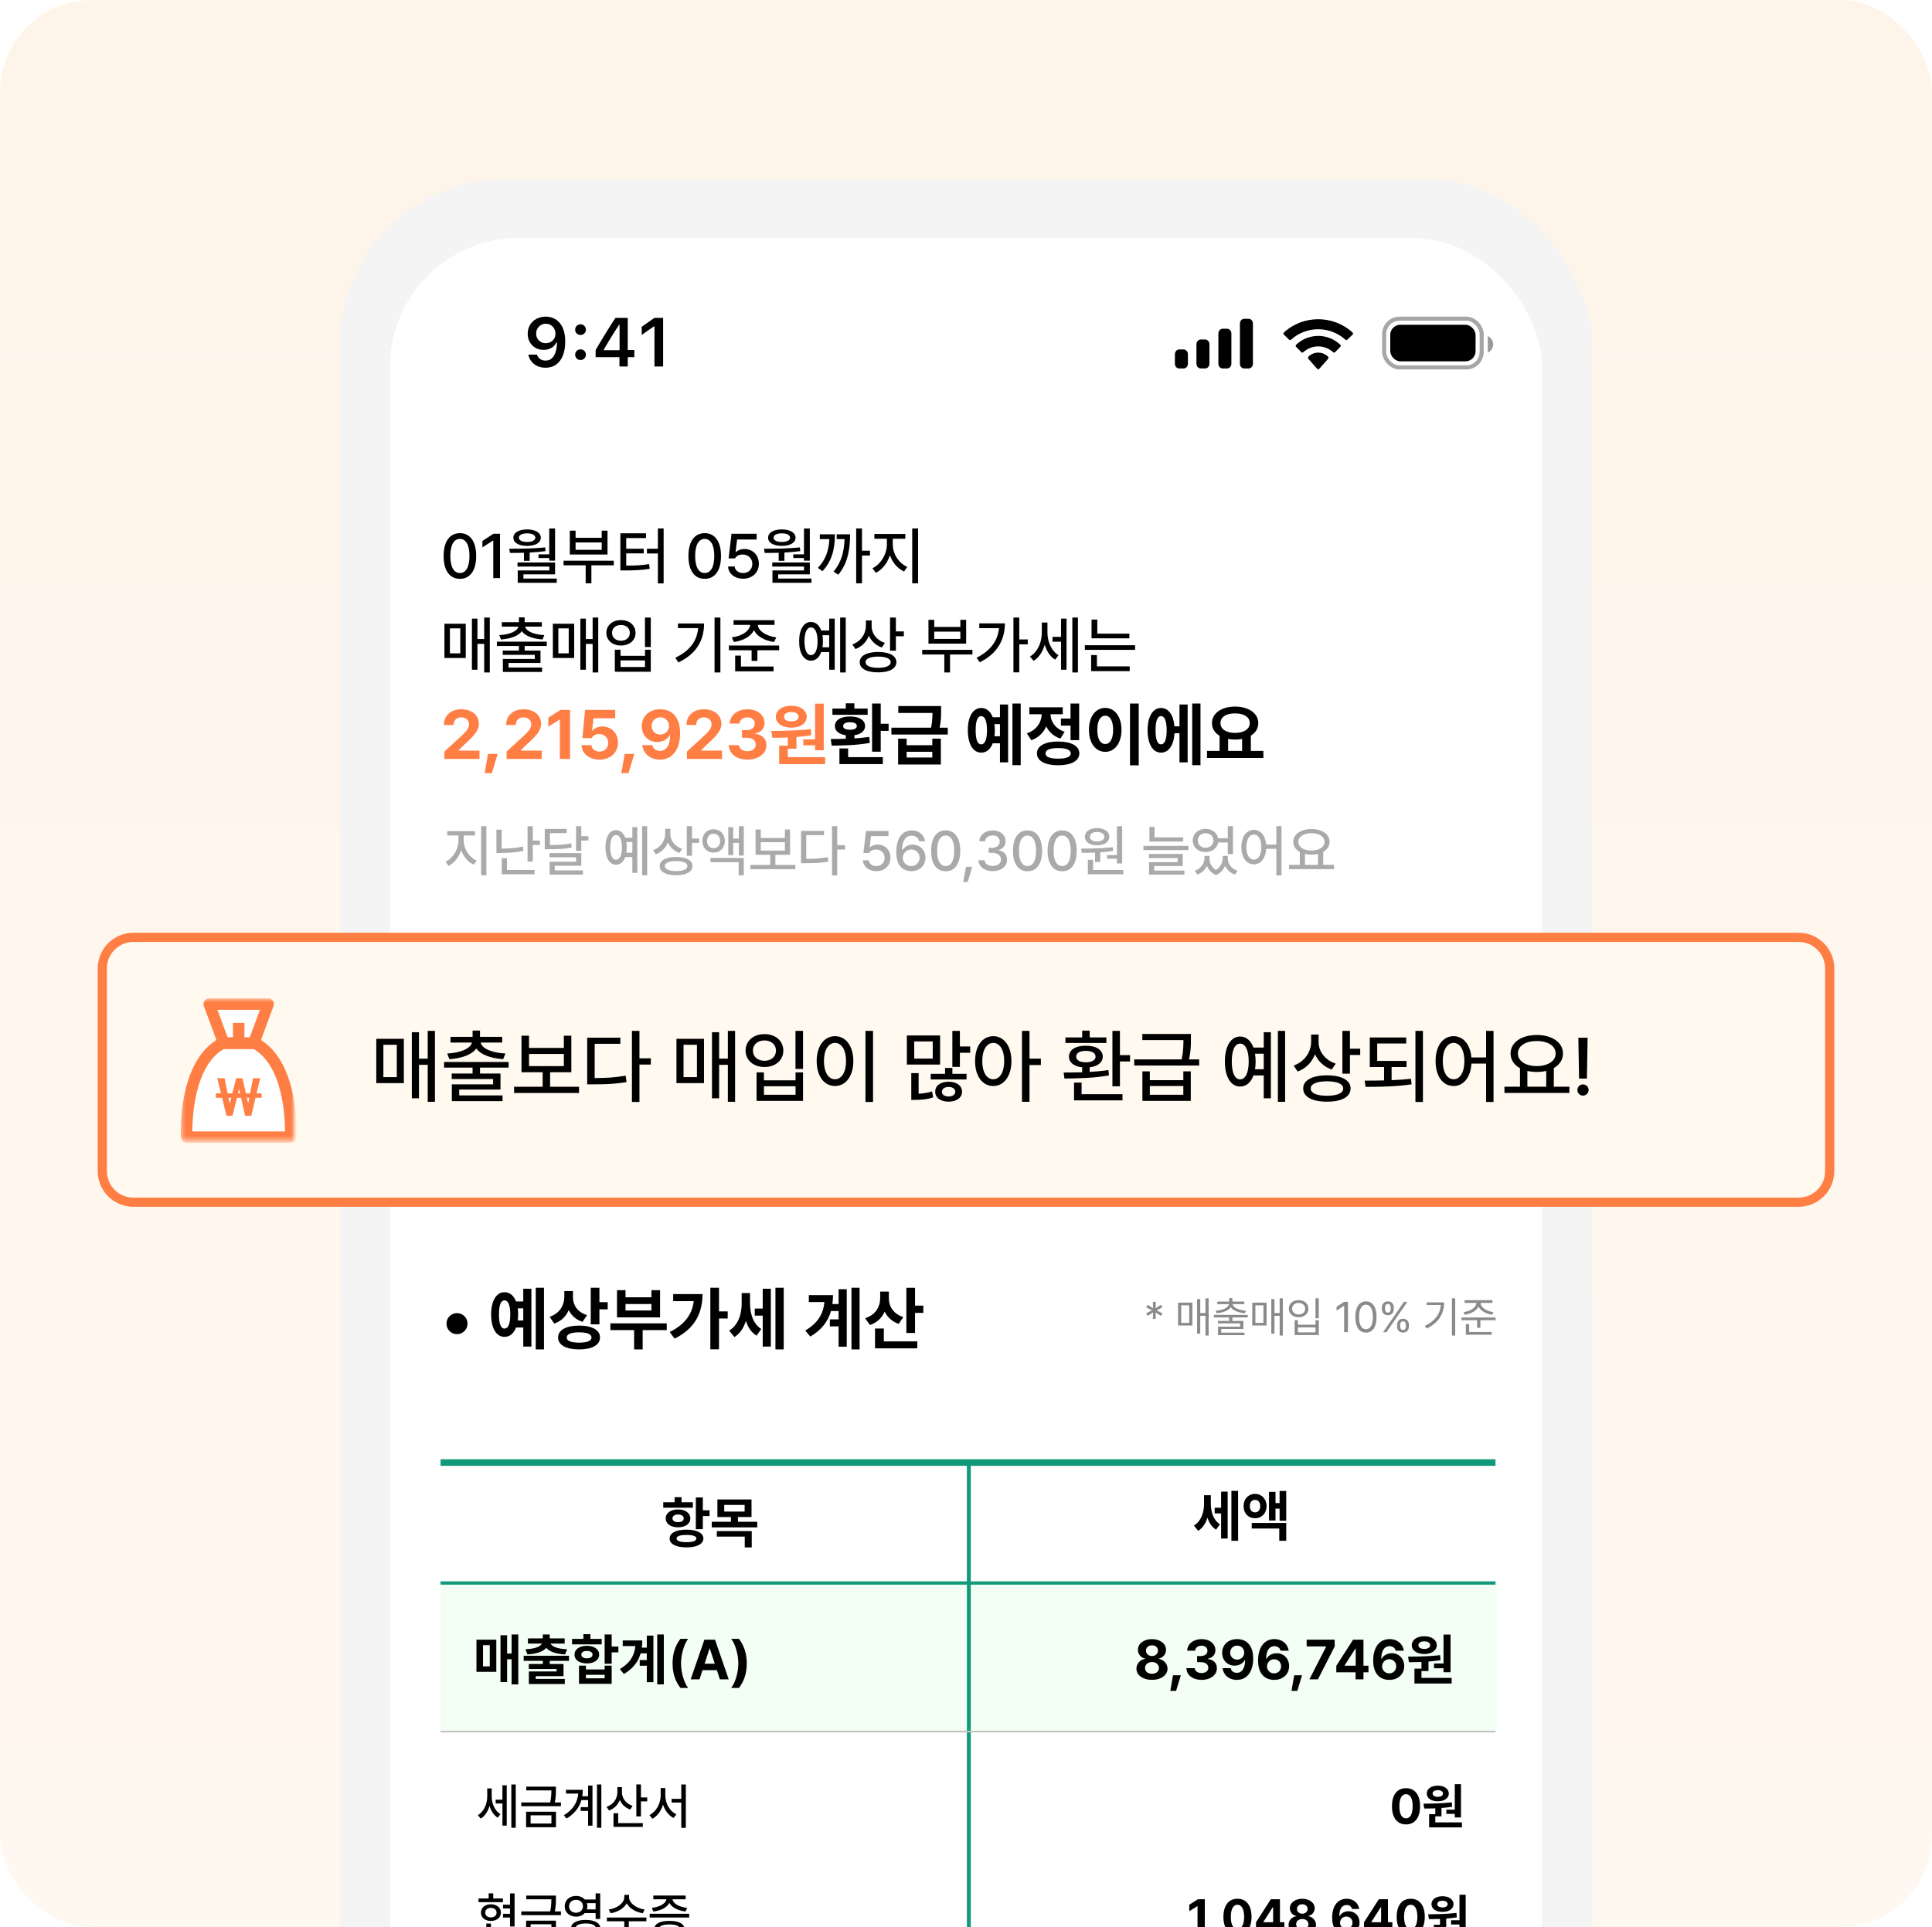 <svg width="421" height="420" viewBox="0 0 421 420" fill="none" xmlns="http://www.w3.org/2000/svg">
<g filter="url(#filter0_i_1884_7219)">
<g clip-path="url(#clip0_1884_7219)">
<rect width="421" height="420" rx="20" fill="url(#paint0_linear_1884_7219)" fill-opacity="0.15"/>
<g filter="url(#filter1_d_1884_7219)">
<rect x="74" y="38" width="273" height="508" rx="36" fill="#F4F4F4"/>
<g filter="url(#filter2_i_1884_7219)">
<rect x="85" y="50" width="251" height="482" rx="28" fill="white"/>
</g>
<path d="M118.923 68.013C119.492 68.013 120.03 68.118 120.54 68.329C121.05 68.534 121.5 68.858 121.892 69.299C122.289 69.735 122.6 70.296 122.826 70.982C123.051 71.663 123.164 72.484 123.164 73.444V73.459C123.164 74.649 122.992 75.669 122.649 76.516C122.306 77.364 121.814 78.016 121.172 78.471C120.535 78.922 119.773 79.147 118.886 79.147C118.235 79.147 117.647 79.03 117.122 78.795C116.603 78.555 116.172 78.226 115.829 77.81C115.491 77.388 115.263 76.908 115.145 76.369L115.131 76.288H116.99L117.02 76.362C117.113 76.607 117.245 76.823 117.416 77.009C117.593 77.195 117.804 77.339 118.049 77.442C118.298 77.54 118.578 77.589 118.886 77.589C119.445 77.589 119.901 77.425 120.253 77.097C120.611 76.764 120.878 76.32 121.055 75.767C121.236 75.208 121.339 74.591 121.363 73.914C121.368 73.841 121.371 73.77 121.371 73.701C121.371 73.628 121.371 73.557 121.371 73.488L121.04 71.717C121.04 71.315 120.947 70.95 120.761 70.622C120.574 70.293 120.322 70.034 120.004 69.843C119.69 69.652 119.335 69.556 118.938 69.556C118.556 69.556 118.205 69.649 117.887 69.835C117.568 70.022 117.314 70.276 117.122 70.6C116.931 70.918 116.836 71.276 116.836 71.673V71.688C116.836 72.099 116.926 72.464 117.108 72.783C117.289 73.096 117.537 73.344 117.85 73.525C118.164 73.706 118.521 73.797 118.923 73.797C119.325 73.797 119.685 73.709 120.004 73.532C120.322 73.356 120.574 73.111 120.761 72.797C120.947 72.484 121.04 72.129 121.04 71.732V71.717H121.481V73.672H121.224C121.096 73.951 120.908 74.211 120.658 74.451C120.408 74.691 120.099 74.885 119.732 75.032C119.369 75.179 118.943 75.252 118.453 75.252C117.777 75.252 117.179 75.1 116.659 74.796C116.14 74.493 115.731 74.076 115.432 73.547C115.138 73.018 114.991 72.42 114.991 71.754V71.739C114.991 71.019 115.158 70.379 115.491 69.821C115.829 69.257 116.294 68.816 116.887 68.498C117.485 68.174 118.164 68.013 118.923 68.013ZM126.501 77.457C126.167 77.457 125.888 77.347 125.663 77.126C125.442 76.901 125.332 76.626 125.332 76.303C125.332 75.975 125.442 75.7 125.663 75.48C125.888 75.254 126.167 75.142 126.501 75.142C126.839 75.142 127.118 75.254 127.338 75.48C127.559 75.7 127.669 75.975 127.669 76.303C127.669 76.626 127.559 76.901 127.338 77.126C127.118 77.347 126.839 77.457 126.501 77.457ZM126.501 72.004C126.167 72.004 125.888 71.893 125.663 71.673C125.442 71.447 125.332 71.173 125.332 70.85C125.332 70.521 125.442 70.247 125.663 70.026C125.888 69.801 126.167 69.688 126.501 69.688C126.839 69.688 127.118 69.801 127.338 70.026C127.559 70.247 127.669 70.521 127.669 70.85C127.669 71.173 127.559 71.447 127.338 71.673C127.118 71.893 126.839 72.004 126.501 72.004ZM134.982 78.883V76.847H129.793V75.296C130.073 74.821 130.352 74.343 130.631 73.863C130.915 73.383 131.202 72.905 131.491 72.43C131.785 71.95 132.077 71.477 132.366 71.011C132.66 70.541 132.951 70.078 133.24 69.622C133.534 69.162 133.828 68.713 134.122 68.277H136.79V75.281H138.223V76.847H136.79V78.883H134.982ZM131.557 75.326H135.012V69.791H134.901C134.686 70.124 134.463 70.468 134.232 70.82C134.007 71.173 133.779 71.533 133.549 71.901C133.319 72.268 133.091 72.638 132.865 73.01C132.64 73.378 132.417 73.748 132.197 74.12C131.976 74.488 131.763 74.853 131.557 75.215V75.326ZM142.611 78.883V70.144H142.479L139.84 72.004V70.225L142.611 68.277H144.5V78.883H142.611Z" fill="black"/>
<rect opacity="0.35" x="301.621" y="68.453" width="21.25" height="10.625" rx="3.365" stroke="black" stroke-width="0.885"/>
<path opacity="0.4" d="M324.199 72.242V75.851C324.911 75.545 325.375 74.834 325.375 74.046C325.375 73.259 324.911 72.548 324.199 72.242Z" fill="black"/>
<rect x="302.949" y="69.781" width="18.594" height="7.969" rx="2.214" fill="black"/>
<path fill-rule="evenodd" clip-rule="evenodd" d="M287.251 70.758C289.453 70.758 291.571 71.574 293.167 73.038C293.287 73.151 293.479 73.15 293.598 73.035L294.747 71.917C294.806 71.858 294.84 71.779 294.839 71.697C294.839 71.615 294.805 71.537 294.744 71.479C290.555 67.606 283.946 67.606 279.758 71.479C279.697 71.537 279.662 71.615 279.662 71.697C279.661 71.779 279.695 71.858 279.755 71.917L280.904 73.035C281.022 73.15 281.214 73.152 281.334 73.038C282.931 71.574 285.049 70.758 287.251 70.758ZM287.248 74.495C288.45 74.495 289.609 74.948 290.5 75.766C290.62 75.882 290.81 75.879 290.927 75.76L292.067 74.592C292.127 74.531 292.16 74.448 292.16 74.361C292.159 74.275 292.124 74.192 292.063 74.132C289.35 71.573 285.149 71.573 282.436 74.132C282.375 74.192 282.34 74.275 282.339 74.361C282.338 74.448 282.371 74.531 282.432 74.592L283.571 75.76C283.689 75.879 283.878 75.882 283.999 75.766C284.889 74.948 286.047 74.495 287.248 74.495ZM289.483 76.968C289.485 77.061 289.452 77.151 289.393 77.217L287.465 79.39C287.409 79.454 287.332 79.49 287.251 79.49C287.171 79.49 287.094 79.454 287.038 79.39L285.11 77.217C285.05 77.151 285.018 77.061 285.019 76.968C285.021 76.875 285.057 76.786 285.119 76.724C286.35 75.561 288.153 75.561 289.384 76.724C289.445 76.786 289.482 76.875 289.483 76.968Z" fill="black"/>
<path fill-rule="evenodd" clip-rule="evenodd" d="M273.022 69.499C273.022 68.939 272.599 68.484 272.078 68.484H271.133C270.611 68.484 270.189 68.939 270.189 69.499V78.295C270.189 78.856 270.611 79.31 271.133 79.31H272.078C272.599 79.31 273.022 78.856 273.022 78.295V69.499ZM266.44 70.65H267.384C267.906 70.65 268.329 71.115 268.329 71.689V78.271C268.329 78.845 267.906 79.31 267.384 79.31H266.44C265.918 79.31 265.495 78.845 265.495 78.271V71.689C265.495 71.115 265.918 70.65 266.44 70.65ZM262.604 72.995H261.66C261.138 72.995 260.715 73.466 260.715 74.047V78.257C260.715 78.839 261.138 79.31 261.66 79.31H262.604C263.126 79.31 263.549 78.839 263.549 78.257V74.047C263.549 73.466 263.126 72.995 262.604 72.995ZM257.911 75.16H256.966C256.445 75.16 256.022 75.625 256.022 76.198V78.272C256.022 78.845 256.445 79.31 256.966 79.31H257.911C258.432 79.31 258.855 78.845 258.855 78.272V76.198C258.855 75.625 258.432 75.16 257.911 75.16Z" fill="black"/>
</g>
<path d="M326.238 345.018H96V377.395H326.238V345.018Z" fill="#F3FFF4"/>
<path d="M111.424 398.363V388.92H112.385V398.363H111.424ZM108.01 392.24H109.482V389.102H110.425V397.897H109.482V393.071H108.01V392.24ZM107.142 389.781V391.499C107.142 393.012 107.772 394.618 109.039 395.389L108.476 396.164C107.593 395.632 106.997 394.685 106.672 393.593C106.326 394.789 105.677 395.81 104.761 396.369L104.134 395.624C105.472 394.827 106.173 393.153 106.173 391.543V389.781H107.142ZM120.893 392.848H122.234V393.664H113.592V392.848H119.887C120.133 391.741 120.144 390.932 120.144 390.213H114.673V389.401H121.139V390.116C121.139 390.854 121.139 391.7 120.893 392.848ZM121.15 398.244H114.643V394.864H121.15V398.244ZM120.159 395.65H115.623V397.431H120.159V395.65ZM130.086 398.363V388.92H131.036V398.363H130.086ZM126.885 391.502H128.152V389.162H129.106V397.905H128.152V394.685H126.538V393.865H128.152V392.322H126.699C126.244 393.91 125.238 395.289 123.46 396.347L122.864 395.635C124.869 394.446 125.83 392.855 126.002 390.917H123.33V390.094H126.997C126.997 390.574 126.959 391.048 126.885 391.502ZM139.667 388.916V391.759H141.035V392.609H139.667V395.881H138.664V388.916H139.667ZM135.057 392.307C134.647 393.369 133.835 394.193 132.724 394.599L132.169 393.809C133.667 393.299 134.528 392.028 134.535 390.623V389.497H135.527V390.645C135.519 391.916 136.402 393.109 137.841 393.589L137.323 394.387C136.261 394.014 135.478 393.258 135.057 392.307ZM133.689 395.203H134.71V397.349H140.073V398.169H133.689V395.203ZM148.458 392.058V388.92H149.449V398.382H148.458V392.87H146.352V392.058H148.458ZM144.981 389.706V391.323C144.977 393.053 145.946 394.774 147.388 395.423L146.784 396.228C145.707 395.687 144.895 394.622 144.481 393.328C144.064 394.689 143.24 395.836 142.156 396.399L141.522 395.594C142.983 394.894 143.96 393.071 143.967 391.323V389.706H144.981Z" fill="black"/>
<path d="M107.477 413.773H109.59V414.577H104.276V413.773H106.482V412.658H107.477V413.773ZM112.136 419.873H111.137V417.92H109.616V417.119H111.137V415.949H109.616V415.129H111.137V412.669H112.136V419.873ZM109.154 416.854C109.147 417.931 108.245 418.673 106.97 418.673C105.696 418.673 104.798 417.931 104.805 416.854C104.798 415.77 105.696 415.032 106.97 415.032C108.245 415.032 109.147 415.77 109.154 416.854ZM105.741 416.854C105.733 417.492 106.236 417.894 106.97 417.894C107.693 417.894 108.204 417.492 108.211 416.854C108.204 416.228 107.693 415.826 106.97 415.818C106.236 415.826 105.733 416.228 105.741 416.854ZM106.978 419.24V421.092H112.348V421.912H105.968V419.24H106.978ZM120.893 416.59H122.234V417.406H113.592V416.59H119.887C120.133 415.483 120.144 414.674 120.144 413.955H114.673V413.143H121.139V413.858C121.139 414.596 121.139 415.442 120.893 416.59ZM121.15 421.986H114.643V418.606H121.15V421.986ZM120.159 419.392H115.623V421.174H120.159V419.392ZM125.528 417.734C124.109 417.738 123.05 416.799 123.058 415.476C123.05 414.145 124.109 413.206 125.528 413.214C126.311 413.21 126.982 413.5 127.425 413.989H129.792V412.662H130.79V418.237H129.792V416.963H127.422C126.978 417.447 126.307 417.738 125.528 417.734ZM124.008 415.476C124.008 416.303 124.641 416.888 125.528 416.881C126.393 416.888 127.03 416.303 127.03 415.476C127.03 414.63 126.393 414.067 125.528 414.074C124.641 414.067 124.008 414.63 124.008 415.476ZM129.792 416.146V414.797H127.887C127.951 415.01 127.988 415.237 127.988 415.476C127.988 415.714 127.951 415.938 127.887 416.146H129.792ZM127.627 418.446C129.594 418.446 130.817 419.117 130.82 420.268C130.817 421.42 129.594 422.09 127.627 422.09C125.651 422.09 124.429 421.42 124.436 420.268C124.429 419.117 125.651 418.446 127.627 418.446ZM127.627 421.3C129.017 421.3 129.844 420.924 129.844 420.268C129.844 419.601 129.017 419.221 127.627 419.221C126.244 419.221 125.409 419.601 125.417 420.268C125.409 420.924 126.244 421.3 127.627 421.3ZM136.559 414.831C135.944 415.949 134.591 416.746 133.056 416.992L132.653 416.176C134.506 415.927 136.033 414.764 136.033 413.493V412.979H137.077V413.493C137.077 414.749 138.609 415.927 140.468 416.176L140.069 416.992C138.527 416.746 137.174 415.941 136.559 414.831ZM132.247 417.92H140.856V418.748H137.021V422.105H136.037V418.748H132.247V417.92ZM142.372 416.612L142.026 415.826C143.736 415.64 145.085 414.876 145.204 413.951H142.361V413.128H149.408V413.951H146.55C146.662 414.868 147.999 415.64 149.743 415.826L149.382 416.612C147.742 416.426 146.389 415.74 145.871 414.734C145.357 415.736 144.012 416.426 142.372 416.612ZM141.575 417.924V417.108H150.183V417.924H141.575ZM145.868 418.651C147.902 418.651 149.125 419.281 149.132 420.376C149.125 421.476 147.902 422.09 145.868 422.09C143.822 422.09 142.592 421.476 142.592 420.376C142.592 419.281 143.822 418.651 145.868 418.651ZM145.868 421.3C147.295 421.3 148.126 420.976 148.134 420.376C148.126 419.769 147.295 419.441 145.868 419.433C144.426 419.441 143.602 419.769 143.609 420.376C143.602 420.976 144.426 421.3 145.868 421.3Z" fill="black"/>
<path d="M99.584 290.784C98.317 290.784 97.289 289.757 97.289 288.489C97.289 287.221 98.317 286.193 99.584 286.193C100.852 286.193 101.88 287.221 101.88 288.489C101.88 289.757 100.852 290.784 99.584 290.784ZM116.742 294.108V280.668H118.542V294.108H116.742ZM112.448 283.652H114.024V280.877H115.798V293.487H114.024V289.329H112.454C111.953 290.633 111.071 291.374 109.939 291.369C108.17 291.374 107.017 289.511 107.022 286.485C107.017 283.485 108.17 281.633 109.939 281.633C111.066 281.633 111.947 282.364 112.448 283.652ZM109.939 289.564C110.721 289.569 111.191 288.557 111.196 286.485C111.191 284.435 110.716 283.407 109.939 283.412C109.156 283.407 108.723 284.435 108.728 286.485C108.723 288.557 109.156 289.569 109.939 289.564ZM112.824 287.8H114.024V285.16H112.819C112.876 285.572 112.907 286.016 112.907 286.485C112.907 286.95 112.876 287.393 112.824 287.8ZM130.62 280.668V283.814H132.425V285.374H130.62V288.64H128.731V280.668H130.62ZM123.931 285.536C123.352 286.887 122.308 287.951 120.775 288.473L119.762 286.997C122.001 286.245 122.961 284.456 122.971 282.604V281.388H124.855V282.786C124.855 284.414 125.804 285.979 127.928 286.631L126.931 288.097C125.501 287.628 124.51 286.71 123.931 285.536ZM126.211 288.917C128.997 288.911 130.745 289.877 130.745 291.499C130.745 293.153 128.997 294.108 126.211 294.103C123.383 294.108 121.609 293.153 121.615 291.499C121.609 289.877 123.383 288.911 126.211 288.917ZM126.211 292.631C127.959 292.626 128.888 292.266 128.888 291.499C128.888 290.774 127.959 290.383 126.211 290.383C124.453 290.383 123.493 290.774 123.498 291.499C123.493 292.266 124.453 292.626 126.211 292.631ZM141.951 281.195H143.835V287.122H134.449V281.195H136.306V282.739H141.951V281.195ZM136.306 285.619H141.951V284.216H136.306V285.619ZM133.009 288.421H145.29V289.897H140.042V294.108H138.179V289.897H133.009V288.421ZM156.674 285.817H158.573V287.372H156.674V294.077H154.79V280.668H156.674V285.817ZM146.693 282.045H153.09C153.079 286.063 151.509 289.537 146.996 291.755L145.937 290.315C149.109 288.718 150.815 286.579 151.17 283.584H146.693V282.045ZM168.976 294.108V280.668H170.776V294.108H168.976ZM164.468 285.207H166.205V280.877H167.969V293.487H166.205V286.741H164.468V285.207ZM163.44 281.826V284.054C163.44 286.23 164.045 288.473 165.887 289.652L164.859 291.103C163.701 290.404 162.965 289.25 162.538 287.878C162.063 289.397 161.254 290.67 160.039 291.41L158.891 290.012C160.879 288.781 161.614 286.417 161.614 284.143V281.826H163.44ZM185.543 294.108V280.668H187.316V294.108H185.543ZM181.39 284.216H182.736V280.976H184.515V293.508H182.736V289.084H180.831V287.56H182.736V285.744H181.077C180.45 287.957 179.084 289.824 176.579 291.306L175.478 289.986C178.191 288.374 179.391 286.417 179.652 283.783H176.256V282.27H181.515C181.515 282.943 181.473 283.59 181.39 284.216ZM199.394 280.678V284.565H201.199V286.146H199.394V290.518H197.505V280.678H199.394ZM192.784 285.864C192.184 287.211 191.114 288.264 189.565 288.791L188.516 287.304C190.806 286.59 191.792 284.79 191.798 282.964V281.498H193.691V282.979C193.686 284.696 194.657 286.365 196.838 287.059L195.846 288.541C194.38 288.05 193.368 287.085 192.784 285.864ZM190.676 289.548H192.596V292.355H199.884V293.873H190.676V289.548Z" fill="black"/>
<path d="M96 318.758H325.879" stroke="#12997A" stroke-width="1.439"/>
<path d="M211.119 505V318.758" stroke="#12997A" stroke-width="0.854"/>
<path d="M96 345.018H325.879" stroke="#12997A" stroke-width="0.719"/>
<path d="M251.856 287.45H251.223L251.275 286.035L250.08 286.797L249.77 286.242L251.029 285.59L249.77 284.937L250.08 284.382L251.275 285.144L251.223 283.729H251.856L251.804 285.144L252.999 284.382L253.31 284.937L252.05 285.59L253.31 286.242L252.999 286.797L251.804 286.035L251.856 287.45ZM262.682 286.184V282.967H263.373V291.087H262.682V286.785H261.545V290.673H260.861V283.141H261.545V286.184H262.682ZM259.827 288.897H256.714V283.916H259.827V288.897ZM259.149 284.491H257.392V288.322H259.149V284.491ZM265.114 286.21L264.901 285.661C266.393 285.564 267.662 285.053 267.795 284.239H265.263V283.677H267.846V282.922H268.55V283.677H271.147V284.239H268.599C268.728 285.053 269.997 285.564 271.496 285.661L271.276 286.21C269.92 286.097 268.696 285.67 268.198 284.898C267.701 285.67 266.477 286.097 265.114 286.21ZM271.897 286.584V287.133H268.55V287.896H270.947V289.653H266.122V290.441H271.192V290.996H265.418V289.142H270.243V288.432H265.398V287.896H267.84V287.133H264.507V286.584H271.897ZM278.85 286.184V282.967H279.541V291.087H278.85V286.785H277.713V290.673H277.028V283.141H277.713V286.184H278.85ZM275.995 288.897H272.881V283.916H275.995V288.897ZM275.316 284.491H273.559V288.322H275.316V284.491ZM286.656 282.967H287.373V287.321H286.656V282.967ZM282.987 283.361C284.221 283.355 285.112 284.117 285.112 285.228C285.112 286.332 284.221 287.095 282.987 287.088C281.753 287.095 280.855 286.332 280.855 285.228C280.855 284.117 281.753 283.355 282.987 283.361ZM282.987 283.968C282.154 283.962 281.553 284.485 281.559 285.228C281.553 285.971 282.154 286.494 282.987 286.494C283.814 286.494 284.414 285.971 284.414 285.228C284.414 284.485 283.814 283.962 282.987 283.968ZM282.115 287.734H282.819V288.722H286.662V287.734H287.373V290.977H282.115V287.734ZM282.819 289.297V290.389H286.662V289.297H282.819ZM292.901 283.729H293.728V290.344H292.901V284.588H292.863L291.254 285.654V284.827L292.901 283.729ZM297.655 290.434C296.189 290.434 295.343 289.2 295.343 287.036C295.343 284.892 296.202 283.639 297.655 283.639C299.108 283.639 299.968 284.892 299.968 287.036C299.968 289.2 299.121 290.434 297.655 290.434ZM297.655 289.704C298.611 289.704 299.167 288.748 299.167 287.036C299.167 285.325 298.605 284.356 297.655 284.356C296.705 284.356 296.144 285.325 296.144 287.036C296.144 288.748 296.699 289.704 297.655 289.704ZM301.134 285.318V284.969C301.134 284.246 301.606 283.632 302.432 283.632C303.279 283.632 303.718 284.246 303.718 284.969V285.318C303.718 286.042 303.266 286.655 302.432 286.655C301.586 286.655 301.134 286.042 301.134 285.318ZM302.129 290.344H301.392L305.94 283.729H306.676L302.129 290.344ZM301.806 284.969V285.318C301.806 285.712 301.974 286.087 302.432 286.087C302.885 286.087 303.046 285.712 303.046 285.318V284.969C303.046 284.575 302.897 284.201 302.432 284.201C301.987 284.201 301.806 284.575 301.806 284.969ZM304.435 289.104V288.755C304.435 288.031 304.9 287.418 305.733 287.418C306.573 287.418 307.019 288.031 307.019 288.755V289.104C307.019 289.827 306.56 290.441 305.733 290.441C304.887 290.441 304.435 289.827 304.435 289.104ZM305.107 288.755V289.104C305.107 289.498 305.268 289.872 305.733 289.872C306.179 289.872 306.347 289.498 306.347 289.104V288.755C306.347 288.361 306.192 287.986 305.733 287.986C305.281 287.986 305.107 288.361 305.107 288.755ZM316.385 291.087V282.967H317.102V291.087H316.385ZM310.869 283.852H314.699C314.693 286.184 313.607 288.251 310.882 289.562L310.494 288.974C312.69 287.934 313.811 286.371 313.969 284.433H310.869V283.852ZM319.198 286.552L318.927 285.984C320.361 285.79 321.711 284.976 321.711 283.981V283.962H319.153V283.374H325.212V283.962H322.641V283.981C322.634 284.976 323.997 285.79 325.431 285.984L325.154 286.552C323.839 286.361 322.615 285.709 322.176 284.759C321.733 285.709 320.512 286.361 319.198 286.552ZM318.461 287.741V287.146H325.896V287.741H322.589V289.401H321.879V287.741H318.461ZM319.417 288.593H320.135V290.311H325.07V290.906H319.417V288.593Z" fill="#8A8A8B"/>
<path d="M306.384 397.633C304.472 397.629 303.313 396.168 303.321 393.66C303.325 391.16 304.48 389.732 306.384 389.732C308.289 389.732 309.451 391.167 309.448 393.66C309.448 396.176 308.292 397.633 306.384 397.633ZM306.384 396.313C307.267 396.313 307.834 395.427 307.834 393.66C307.83 391.916 307.264 391.037 306.384 391.037C305.505 391.037 304.938 391.916 304.935 393.66C304.931 395.427 305.501 396.313 306.384 396.313ZM315.175 395.337V394.42H317.008V388.856H318.357V396.105H317.008V395.337H315.175ZM313.315 392.594C311.892 392.594 310.904 391.931 310.904 390.902C310.904 389.881 311.892 389.177 313.315 389.181C314.713 389.177 315.708 389.881 315.711 390.902C315.708 391.931 314.713 392.594 313.315 392.594ZM313.315 390.164C312.633 390.164 312.175 390.425 312.178 390.902C312.175 391.368 312.633 391.622 313.315 391.622C313.964 391.622 314.429 391.368 314.433 390.902C314.429 390.425 313.964 390.164 313.315 390.164ZM312.764 395.874V397.189H318.57V398.274H311.418V395.408H312.764V394.13C311.903 394.163 311.083 394.171 310.352 394.171L310.192 393.109C311.955 393.094 314.325 393.071 316.352 392.814L316.431 393.779C315.674 393.906 314.888 393.992 314.113 394.051V395.874H312.764Z" fill="black"/>
<path d="M261.046 413.94H262.54V421.572H260.953V415.449H260.908L259.156 416.549V415.14L261.046 413.94ZM264.102 420.79H265.604L264.695 423.79H263.581L264.102 420.79ZM269.657 421.736C267.745 421.733 266.586 420.272 266.594 417.764C266.597 415.263 267.753 413.836 269.657 413.836C271.561 413.836 272.724 415.27 272.72 417.764C272.72 420.279 271.565 421.736 269.657 421.736ZM269.657 420.417C270.54 420.417 271.107 419.53 271.107 417.764C271.103 416.02 270.536 415.14 269.657 415.14C268.777 415.14 268.211 416.02 268.207 417.764C268.203 419.53 268.774 420.417 269.657 420.417ZM278.913 418.949H279.875V420.219H278.913V421.572H277.4V420.219H273.692V418.971L276.923 413.94H278.913V418.949ZM277.352 415.677L275.291 418.889V418.949H277.423V415.677H277.352ZM283.781 421.677C282.037 421.677 280.789 420.76 280.789 419.519C280.789 418.557 281.527 417.779 282.466 417.633V417.581C281.646 417.421 281.076 416.728 281.076 415.889C281.076 414.704 282.22 413.836 283.781 413.836C285.335 413.836 286.48 414.704 286.483 415.889C286.48 416.731 285.902 417.421 285.093 417.581V417.633C286.025 417.779 286.77 418.557 286.774 419.519C286.77 420.76 285.518 421.677 283.781 421.677ZM283.781 417.089C284.452 417.089 284.937 416.661 284.937 416.053C284.937 415.453 284.46 415.036 283.781 415.036C283.096 415.036 282.626 415.453 282.626 416.053C282.626 416.661 283.107 417.089 283.781 417.089ZM283.781 420.503C284.586 420.503 285.123 420.048 285.123 419.396C285.123 418.733 284.557 418.248 283.781 418.248C283.006 418.248 282.436 418.733 282.444 419.396C282.436 420.044 282.973 420.503 283.781 420.503ZM287.827 420.79H289.329L288.419 423.79H287.305L287.827 420.79ZM293.374 421.677C291.794 421.669 290.288 420.73 290.292 417.931C290.299 415.36 291.525 413.836 293.433 413.836C294.969 413.836 296.02 414.805 296.176 416.061H294.615C294.488 415.528 294.048 415.196 293.433 415.196C292.397 415.196 291.85 416.128 291.846 417.626H291.913C292.267 416.951 293.02 416.552 293.869 416.552C295.241 416.552 296.262 417.585 296.258 419.016C296.262 420.57 295.092 421.684 293.374 421.677ZM293.366 420.428C294.145 420.428 294.723 419.832 294.719 419.06C294.723 418.3 294.156 417.708 293.378 417.708C292.599 417.708 292.014 418.319 292.006 419.068C292.01 419.813 292.58 420.428 293.366 420.428ZM302.448 418.949H303.409V420.219H302.448V421.572H300.935V420.219H297.227V418.971L300.458 413.94H302.448V418.949ZM300.886 415.677L298.826 418.889V418.949H300.957V415.677H300.886ZM307.409 421.736C305.498 421.733 304.339 420.272 304.346 417.764C304.35 415.263 305.505 413.836 307.409 413.836C309.314 413.836 310.476 415.27 310.473 417.764C310.473 420.279 309.317 421.736 307.409 421.736ZM307.409 420.417C308.293 420.417 308.859 419.53 308.859 417.764C308.855 416.02 308.289 415.14 307.409 415.14C306.53 415.14 305.963 416.02 305.96 417.764C305.956 419.53 306.526 420.417 307.409 420.417ZM316.2 419.441V418.524H318.033V412.96H319.382V420.208H318.033V419.441H316.2ZM314.34 416.698C312.917 416.698 311.929 416.034 311.929 415.006C311.929 413.985 312.917 413.28 314.34 413.284C315.738 413.28 316.733 413.985 316.736 415.006C316.733 416.034 315.738 416.698 314.34 416.698ZM314.34 414.268C313.658 414.268 313.2 414.529 313.204 415.006C313.2 415.472 313.658 415.725 314.34 415.725C314.989 415.725 315.454 415.472 315.458 415.006C315.454 414.529 314.989 414.268 314.34 414.268ZM313.789 419.977V421.293H319.595V422.377H312.443V419.511H313.789V418.233C312.928 418.267 312.108 418.274 311.377 418.274L311.217 417.212C312.98 417.197 315.35 417.175 317.377 416.918L317.456 417.883C316.699 418.01 315.913 418.095 315.138 418.155V419.977H313.789Z" fill="black"/>
<path d="M96 377.396H325.879" stroke="#C1C1C1" stroke-width="0.36"/>
<path d="M251.026 366.13C249.05 366.13 247.635 365.091 247.635 363.685C247.635 362.595 248.471 361.712 249.535 361.547V361.488C248.606 361.307 247.96 360.521 247.96 359.571C247.96 358.228 249.256 357.244 251.026 357.244C252.787 357.244 254.084 358.228 254.088 359.571C254.084 360.525 253.429 361.307 252.513 361.488V361.547C253.569 361.712 254.413 362.595 254.418 363.685C254.413 365.091 252.994 366.13 251.026 366.13ZM251.026 360.931C251.786 360.931 252.335 360.445 252.335 359.757C252.335 359.077 251.795 358.604 251.026 358.604C250.249 358.604 249.717 359.077 249.717 359.757C249.717 360.445 250.262 360.931 251.026 360.931ZM251.026 364.8C251.938 364.8 252.547 364.284 252.547 363.545C252.547 362.793 251.905 362.244 251.026 362.244C250.148 362.244 249.501 362.793 249.51 363.545C249.501 364.28 250.11 364.8 251.026 364.8ZM255.611 365.125H257.313L256.282 368.525H255.02L255.611 365.125ZM261.825 366.13C259.921 366.13 258.561 365.087 258.531 363.579H260.343C260.373 364.217 260.998 364.643 261.83 364.643C262.691 364.643 263.308 364.166 263.304 363.469C263.308 362.764 262.683 362.265 261.665 362.265H260.863V360.935H261.665C262.522 360.935 263.118 360.47 263.114 359.786C263.118 359.127 262.607 358.675 261.842 358.675C261.078 358.675 260.453 359.102 260.427 359.765H258.704C258.734 358.278 260.077 357.244 261.851 357.244C263.65 357.244 264.854 358.312 264.845 359.676C264.854 360.648 264.178 361.336 263.202 361.509V361.577C264.478 361.733 265.179 362.506 265.171 363.587C265.179 365.066 263.773 366.13 261.825 366.13ZM269.591 357.244C271.377 357.252 273.071 358.316 273.08 361.459C273.084 364.403 271.686 366.13 269.519 366.13C267.775 366.13 266.584 365.04 266.406 363.579H268.176C268.324 364.212 268.818 364.588 269.519 364.588C270.689 364.588 271.314 363.532 271.323 361.809H271.242C270.841 362.57 269.988 363.026 269.029 363.026C267.475 363.026 266.322 361.856 266.318 360.242C266.313 358.502 267.631 357.235 269.591 357.244ZM269.599 358.659C268.712 358.659 268.058 359.334 268.066 360.192C268.07 361.049 268.7 361.712 269.587 361.712C270.461 361.712 271.137 361.015 271.132 360.183C271.128 359.36 270.482 358.659 269.599 358.659ZM277.641 366.13C275.85 366.122 274.143 365.057 274.148 361.885C274.156 358.971 275.546 357.244 277.708 357.244C279.448 357.244 280.639 358.342 280.817 359.765H279.047C278.903 359.161 278.405 358.785 277.708 358.785C276.534 358.785 275.913 359.841 275.909 361.539H275.985C276.386 360.775 277.239 360.323 278.202 360.323C279.757 360.323 280.914 361.493 280.91 363.114C280.914 364.876 279.588 366.138 277.641 366.13ZM277.632 364.715C278.515 364.715 279.17 364.039 279.165 363.165C279.17 362.303 278.528 361.632 277.645 361.632C276.762 361.632 276.099 362.325 276.091 363.173C276.095 364.018 276.741 364.715 277.632 364.715ZM282.021 365.125H283.723L282.692 368.525H281.429L282.021 365.125ZM287.186 366.012H285.327L288.972 358.895V358.836H284.732V357.362H290.835V358.861L287.186 366.012ZM297.11 363.038H298.2V364.479H297.11V366.012H295.395V364.479H291.193V363.064L294.855 357.362H297.11V363.038ZM295.34 359.33L293.005 362.971V363.038H295.421V359.33H295.34ZM302.725 366.13C300.934 366.122 299.227 365.057 299.232 361.885C299.24 358.971 300.63 357.244 302.792 357.244C304.532 357.244 305.723 358.342 305.901 359.765H304.131C303.987 359.161 303.489 358.785 302.792 358.785C301.618 358.785 300.997 359.841 300.993 361.539H301.069C301.47 360.775 302.323 360.323 303.286 360.323C304.841 360.323 305.998 361.493 305.994 363.114C305.998 364.876 304.672 366.138 302.725 366.13ZM302.716 364.715C303.599 364.715 304.253 364.039 304.249 363.165C304.253 362.303 303.612 361.632 302.729 361.632C301.846 361.632 301.183 362.325 301.175 363.173C301.179 364.018 301.825 364.715 302.716 364.715ZM312.481 363.596V362.557H314.559V356.251H316.087V364.466H314.559V363.596H312.481ZM310.373 360.487C308.76 360.487 307.64 359.736 307.64 358.57C307.64 357.413 308.76 356.614 310.373 356.619C311.957 356.614 313.085 357.413 313.089 358.57C313.085 359.736 311.957 360.487 310.373 360.487ZM310.373 357.734C309.6 357.734 309.081 358.029 309.085 358.57C309.081 359.098 309.6 359.385 310.373 359.385C311.108 359.385 311.636 359.098 311.64 358.57C311.636 358.029 311.108 357.734 310.373 357.734ZM309.748 364.204V365.695H316.328V366.924H308.223V363.676H309.748V362.227C308.772 362.265 307.843 362.274 307.015 362.274L306.834 361.07C308.831 361.053 311.518 361.028 313.815 360.736L313.904 361.83C313.047 361.974 312.155 362.071 311.277 362.139V364.204H309.748Z" fill="black"/>
<path d="M100.215 126.156C97.983 126.156 96.666 124.338 96.67 121.171C96.67 118.022 97.997 116.2 100.215 116.2C102.439 116.2 103.765 118.027 103.765 121.171C103.765 124.338 102.453 126.156 100.215 126.156ZM100.215 124.891C101.523 124.891 102.302 123.583 102.302 121.171C102.302 118.764 101.513 117.451 100.215 117.451C98.922 117.451 98.134 118.764 98.134 121.171C98.129 123.583 98.912 124.891 100.215 124.891ZM107.524 116.333H108.959V126H107.487V117.805H107.43L105.122 119.311V117.909L107.524 116.333ZM117.353 121.619V120.822H119.685V115.181H120.959V122.195H119.685V121.619H117.353ZM114.865 118.976C113.053 118.976 111.868 118.306 111.868 117.187C111.868 116.092 113.053 115.388 114.865 115.388C116.645 115.388 117.839 116.092 117.849 117.187C117.839 118.306 116.645 118.976 114.865 118.976ZM114.865 116.243C113.761 116.243 113.057 116.616 113.067 117.187C113.057 117.758 113.761 118.126 114.865 118.126C115.951 118.126 116.654 117.758 116.654 117.187C116.654 116.616 115.951 116.243 114.865 116.243ZM115.422 122.224H114.171V120.477C113.095 120.51 112.057 120.51 111.122 120.505L110.976 119.594C113.293 119.599 116.22 119.575 118.797 119.306L118.873 120.118C117.74 120.274 116.569 120.369 115.422 120.43V122.224ZM114.063 125.179V126.099H121.318V127.02H112.817V124.329H119.699V123.484H112.769V122.597H120.959V125.179H114.063ZM131.117 115.658H132.382V120.85H124.169V115.658H125.424V117.215H131.117V115.658ZM125.424 119.83H131.117V118.23H125.424V119.83ZM122.804 122.205H133.751V123.215H128.87V127.133H127.624V123.215H122.804V122.205ZM143.357 119.594V115.171H144.612V127.157H143.357V120.628H140.973V119.594H143.357ZM136.46 120.605V123.281C138.462 123.276 139.849 123.215 141.44 122.941L141.577 123.975C139.835 124.253 138.334 124.324 136.111 124.329H135.186V116.233H140.775V117.272H136.46V119.594H140.274V120.605H136.46ZM153.562 126.156C151.329 126.156 150.012 124.338 150.017 121.171C150.017 118.022 151.343 116.2 153.562 116.2C155.785 116.2 157.112 118.027 157.112 121.171C157.112 124.338 155.799 126.156 153.562 126.156ZM153.562 124.891C154.87 124.891 155.648 123.583 155.648 121.171C155.648 118.764 154.86 117.451 153.562 117.451C152.269 117.451 151.48 118.764 151.48 121.171C151.476 123.583 152.259 124.891 153.562 124.891ZM161.928 126.132C160.092 126.132 158.718 125.018 158.657 123.475H160.087C160.158 124.301 160.947 124.9 161.928 124.9C163.099 124.9 163.939 124.055 163.939 122.903C163.939 121.728 163.071 120.874 161.862 120.864C161.079 120.859 160.489 121.119 160.153 121.714H158.77L159.403 116.333H164.879V117.593H160.621L160.29 120.293H160.385C160.791 119.915 161.466 119.651 162.202 119.651C164.024 119.651 165.37 120.996 165.365 122.87C165.37 124.768 163.935 126.132 161.928 126.132ZM172.862 121.619V120.822H175.194V115.181H176.469V122.195H175.194V121.619H172.862ZM170.375 118.976C168.562 118.976 167.377 118.306 167.377 117.187C167.377 116.092 168.562 115.388 170.375 115.388C172.154 115.388 173.348 116.092 173.358 117.187C173.348 118.306 172.154 118.976 170.375 118.976ZM170.375 116.243C169.27 116.243 168.567 116.616 168.576 117.187C168.567 117.758 169.27 118.126 170.375 118.126C171.46 118.126 172.164 117.758 172.164 117.187C172.164 116.616 171.46 116.243 170.375 116.243ZM170.932 122.224H169.681V120.477C168.604 120.51 167.566 120.51 166.631 120.505L166.485 119.594C168.803 119.599 171.729 119.575 174.307 119.306L174.382 120.118C173.249 120.274 172.079 120.369 170.932 120.43V122.224ZM169.572 125.179V126.099H176.827V127.02H168.326V124.329H175.208V123.484H168.279V122.597H176.469V125.179H169.572ZM187.835 120.029H189.577V121.081H187.835V127.133H186.57V115.171H187.835V120.029ZM181.939 116.451C181.93 119.443 181.392 122.167 179.23 124.48L178.215 123.767C179.966 121.95 180.603 119.892 180.731 117.498H178.649V116.451H181.939ZM182.326 116.451H185.239C185.229 119.481 184.852 122.667 182.657 125.268L181.637 124.565C183.421 122.493 183.941 120.048 184.04 117.498H182.326V116.451ZM198.781 127.133V115.171H200.056V127.133H198.781ZM194.547 117.423V118.702C194.547 120.699 195.859 122.766 197.7 123.55L197.006 124.551C195.595 123.928 194.481 122.606 193.924 121.02C193.367 122.719 192.243 124.173 190.855 124.848L190.114 123.847C191.918 123.007 193.253 120.756 193.263 118.702V117.423H190.534V116.375H197.275V117.423H194.547Z" fill="black"/>
<path d="M105.512 139.282V134.599H106.73V146.561H105.512V140.33H104.039V145.971H102.835V134.83H104.039V139.282H105.512ZM101.49 143.407H96.845V135.944H101.49V143.407ZM100.3 136.95H98.039V142.402H100.3V136.95ZM109.165 139.376L108.801 138.423C111.095 138.295 112.71 137.592 112.965 136.577H109.354V135.609H113.078V134.552H114.324V135.609H118.068V136.577H114.433C114.683 137.592 116.297 138.295 118.61 138.423L118.228 139.376C116.146 139.225 114.447 138.621 113.701 137.573C112.955 138.621 111.256 139.225 109.165 139.376ZM119.149 139.848V140.797H114.329V141.798H117.78V144.498H110.822V145.484H118.124V146.447H109.58V143.62H116.533V142.723H109.557V141.798H113.073V140.797H108.273V139.848H119.149ZM129.141 139.282V134.599H130.359V146.561H129.141V140.33H127.668V145.971H126.465V134.83H127.668V139.282H129.141ZM125.119 143.407H120.474V135.944H125.119V143.407ZM123.93 136.95H121.669V142.402H123.93V136.95ZM140.541 134.599H141.81V141.019H140.541V134.599ZM135.315 135.151C137.147 135.142 138.492 136.28 138.492 137.932C138.492 139.56 137.147 140.698 135.315 140.693C133.479 140.698 132.129 139.56 132.129 137.932C132.129 136.28 133.479 135.142 135.315 135.151ZM135.315 136.218C134.177 136.209 133.361 136.903 133.37 137.932C133.361 138.956 134.177 139.645 135.315 139.65C136.438 139.645 137.25 138.956 137.25 137.932C137.25 136.903 136.438 136.209 135.315 136.218ZM133.979 141.599H135.221V142.94H140.55V141.599H141.81V146.41H133.979V141.599ZM135.221 143.941V145.376H140.55V143.941H135.221ZM155.707 146.561V134.599H156.982V146.561H155.707ZM147.734 135.888H153.427C153.418 139.386 151.931 142.421 147.824 144.38L147.154 143.355C150.335 141.845 151.883 139.688 152.134 136.898H147.734V135.888ZM159.927 139.919L159.459 138.918C161.692 138.635 163.396 137.488 163.462 136.19H159.851V135.17H168.777V136.19H165.147C165.204 137.488 166.927 138.635 169.16 138.918L168.678 139.919C166.63 139.645 164.944 138.692 164.298 137.346C163.651 138.692 161.975 139.645 159.927 139.919ZM158.836 141.722V140.688H169.783V141.722H165.039V144.035H163.783V141.722H158.836ZM160.2 142.893H161.465V145.277H168.57V146.315H160.2V142.893ZM183.075 146.561V134.599H184.293V146.561H183.075ZM178.954 137.417H180.691V134.83H181.89V145.971H180.691V142.119H178.954C178.525 143.308 177.732 143.993 176.712 143.988C175.154 143.993 174.139 142.364 174.139 139.763C174.139 137.176 175.154 135.557 176.712 135.557C177.732 135.557 178.52 136.237 178.954 137.417ZM176.712 142.78C177.6 142.789 178.157 141.67 178.157 139.763C178.157 137.861 177.595 136.747 176.712 136.747C175.829 136.747 175.296 137.861 175.305 139.763C175.296 141.67 175.829 142.789 176.712 142.78ZM179.223 141.071H180.691V138.451H179.219C179.285 138.852 179.322 139.291 179.322 139.763C179.322 140.231 179.285 140.67 179.223 141.071ZM195.22 134.599V137.611H196.953V138.668H195.22V141.817H193.951V134.599H195.22ZM189.334 138.55C188.82 139.891 187.805 140.943 186.412 141.458L185.728 140.452C187.592 139.787 188.673 138.187 188.683 136.407V135.222H189.938V136.516C189.938 138.083 191.043 139.541 192.827 140.127L192.152 141.123C190.84 140.66 189.858 139.73 189.334 138.55ZM191.354 142.1C193.818 142.1 195.329 142.921 195.329 144.314C195.329 145.735 193.818 146.542 191.354 146.542C188.871 146.542 187.342 145.735 187.342 144.314C187.342 142.921 188.871 142.1 191.354 142.1ZM191.354 145.546C193.077 145.536 194.088 145.107 194.088 144.314C194.088 143.554 193.077 143.105 191.354 143.105C189.627 143.105 188.602 143.554 188.612 144.314C188.602 145.107 189.627 145.536 191.354 145.546ZM209.268 135.085H210.533V140.278H202.32V135.085H203.575V136.643H209.268V135.085ZM203.575 139.258H209.268V137.658H203.575V139.258ZM200.955 141.632H211.902V142.643H207.021V146.561H205.775V142.643H200.955V141.632ZM222.107 139.367H223.962V140.429H222.107V146.546H220.837V134.599H222.107V139.367ZM213.393 135.864H218.978C218.968 139.315 217.443 142.402 213.502 144.342L212.794 143.36C215.796 141.864 217.42 139.702 217.689 136.912H213.393V135.864ZM233.672 146.561V134.599H234.89V146.561H233.672ZM229.348 138.805H231.212V134.83H232.407V145.971H231.212V139.858H229.348V138.805ZM228.248 135.689V137.866C228.248 139.782 229.046 141.817 230.651 142.794L229.938 143.776C228.819 143.101 228.064 141.902 227.653 140.518C227.214 142.034 226.393 143.327 225.232 144.035L224.439 143.091C226.133 142.081 227.021 139.961 227.021 137.922V135.689H228.248ZM239.114 138.102H246.1V139.116H237.858V135.033H239.114V138.102ZM236.4 141.637V140.622H247.346V141.637H236.4ZM237.769 142.775H239.029V145.244H246.176V146.277H237.769V142.775Z" fill="black"/>
<path d="M104.489 165.414H96.835L96.83 163.812L100.67 160.28C101.661 159.325 102.198 158.736 102.203 157.88C102.198 156.936 101.478 156.352 100.508 156.352C99.501 156.352 98.838 156.983 98.843 158.011H96.736C96.73 155.919 98.28 154.583 100.523 154.583C102.819 154.583 104.337 155.887 104.343 157.739C104.337 158.955 103.748 159.957 101.546 161.95L99.918 163.52V163.593H104.489V165.414ZM106.344 164.318H108.446L107.173 168.518H105.613L106.344 164.318ZM118.049 165.414H110.395L110.39 163.812L114.23 160.28C115.221 159.325 115.758 158.736 115.764 157.88C115.758 156.936 115.038 156.352 114.068 156.352C113.061 156.352 112.398 156.983 112.404 158.011H110.296C110.291 155.919 111.84 154.583 114.084 154.583C116.379 154.583 117.897 155.887 117.903 157.739C117.897 158.955 117.308 159.957 115.106 161.95L113.478 163.52V163.593H118.049V165.414ZM122.132 154.729H124.224V165.414H122.001V156.842H121.939L119.486 158.381V156.409L122.132 154.729ZM130.633 165.56C128.406 165.56 126.772 164.245 126.731 162.409H128.886C128.938 163.238 129.699 163.812 130.633 163.812C131.739 163.812 132.527 163.03 132.522 161.913C132.527 160.786 131.724 159.993 130.597 159.988C129.799 159.988 129.235 160.285 128.927 160.88H126.908L127.492 154.729H134.066V156.55H129.319L129.026 159.247H129.11C129.506 158.72 130.315 158.339 131.254 158.339C133.216 158.339 134.672 159.805 134.666 161.856C134.672 164.016 133.033 165.56 130.633 165.56ZM136.12 164.318H138.222L136.949 168.518H135.389L136.12 164.318ZM143.887 154.583C146.094 154.593 148.186 155.908 148.196 159.79C148.202 163.426 146.475 165.56 143.798 165.56C141.644 165.56 140.172 164.214 139.953 162.409H142.139C142.322 163.191 142.932 163.656 143.798 163.656C145.243 163.656 146.016 162.351 146.026 160.223H145.927C145.431 161.162 144.377 161.725 143.193 161.725C141.273 161.725 139.849 160.28 139.844 158.287C139.838 156.138 141.466 154.572 143.887 154.583ZM143.897 156.331C142.802 156.331 141.993 157.165 142.004 158.225C142.009 159.284 142.786 160.103 143.882 160.103C144.962 160.103 145.797 159.242 145.791 158.214C145.786 157.197 144.988 156.331 143.897 156.331ZM157.342 165.414H149.688L149.683 163.812L153.523 160.28C154.514 159.325 155.052 158.736 155.057 157.88C155.052 156.936 154.332 156.352 153.361 156.352C152.354 156.352 151.692 156.983 151.697 158.011H149.589C149.584 155.919 151.133 154.583 153.377 154.583C155.672 154.583 157.191 155.887 157.196 157.739C157.191 158.955 156.601 159.957 154.399 161.95L152.772 163.52V163.593H157.342V165.414ZM162.875 165.56C160.522 165.56 158.842 164.271 158.806 162.409H161.044C161.081 163.197 161.853 163.724 162.881 163.724C163.945 163.724 164.707 163.134 164.701 162.273C164.707 161.402 163.934 160.786 162.677 160.786H161.686V159.143H162.677C163.736 159.143 164.472 158.569 164.467 157.724C164.472 156.91 163.841 156.352 162.896 156.352C161.952 156.352 161.18 156.879 161.148 157.698H159.02C159.056 155.861 160.715 154.583 162.907 154.583C165.129 154.583 166.616 155.903 166.606 157.588C166.616 158.788 165.781 159.638 164.576 159.852V159.936C166.152 160.129 167.018 161.084 167.007 162.419C167.018 164.245 165.281 165.56 162.875 165.56ZM175.045 162.43V161.146H177.612V153.357H179.501V163.505H177.612V162.43H175.045ZM172.442 158.59C170.449 158.59 169.066 157.661 169.066 156.221C169.066 154.792 170.449 153.805 172.442 153.811C174.398 153.805 175.791 154.792 175.797 156.221C175.791 157.661 174.398 158.59 172.442 158.59ZM172.442 155.188C171.487 155.188 170.845 155.553 170.851 156.221C170.845 156.873 171.487 157.228 172.442 157.228C173.35 157.228 174.002 156.873 174.007 156.221C174.002 155.553 173.35 155.188 172.442 155.188ZM171.67 163.181V165.023H179.798V166.541H169.786V162.529H171.67V160.739C170.464 160.786 169.317 160.797 168.294 160.797L168.07 159.31C170.538 159.289 173.856 159.258 176.694 158.898L176.804 160.249C175.744 160.426 174.644 160.546 173.558 160.63V163.181H171.67Z" fill="#FF7E44"/>
<path d="M186.179 154.432H189.069V155.788H181.389V154.432H184.3V153.294H186.179V154.432ZM191.918 153.336V157.75H193.639V159.299H191.918V163.828H190.034V153.336H191.918ZM189.408 160.609L189.544 161.908C186.721 162.451 183.539 162.482 181.227 162.513L181.034 161.063C182.005 161.063 183.126 161.052 184.3 161.016V160.249C182.839 160.035 181.926 159.31 181.932 158.256C181.926 156.931 183.236 156.153 185.224 156.159C187.201 156.153 188.505 156.931 188.511 158.256C188.505 159.299 187.608 160.025 186.179 160.244V160.932C187.274 160.865 188.375 160.76 189.408 160.609ZM183.732 158.256C183.726 158.757 184.269 159.044 185.224 159.044C186.168 159.044 186.705 158.757 186.711 158.256C186.705 157.687 186.168 157.411 185.224 157.411C184.269 157.411 183.726 157.687 183.732 158.256ZM182.918 163.129H184.817V165.023H192.382V166.541H182.918V163.129ZM204.757 158.6H206.526V160.098H194.244V158.6H202.889C203.15 157.296 203.186 156.294 203.197 155.392H195.747V153.884H205.075V154.964C205.075 155.981 205.075 157.072 204.757 158.6ZM197.562 162.419H203.155V160.985H205.018V166.624H195.71V160.985H197.562V162.419ZM197.562 165.101H203.155V163.854H197.562V165.101ZM220.619 166.776V153.336H222.419V166.776H220.619ZM216.325 156.32H217.901V153.545H219.675V166.155H217.901V161.997H216.331C215.83 163.301 214.948 164.042 213.816 164.037C212.047 164.042 210.894 162.179 210.899 159.153C210.894 156.153 212.047 154.301 213.816 154.301C214.943 154.301 215.825 155.032 216.325 156.32ZM213.816 162.231C214.598 162.237 215.068 161.225 215.073 159.153C215.068 157.103 214.593 156.075 213.816 156.08C213.033 156.075 212.6 157.103 212.605 159.153C212.6 161.225 213.033 162.237 213.816 162.231ZM216.701 160.468H217.901V157.828H216.696C216.753 158.24 216.785 158.684 216.785 159.153C216.785 159.618 216.753 160.061 216.701 160.468ZM231.184 158.146V156.612H233.281V153.336H235.159V161.318H233.281V158.146H231.184ZM227.98 158.313C227.396 159.68 226.321 160.776 224.73 161.324L223.754 159.832C225.946 159.101 226.953 157.353 226.994 155.668H224.302V154.155H231.586V155.668H228.909C228.956 157.228 229.916 158.804 231.998 159.492L231.069 160.974C229.587 160.489 228.57 159.518 227.98 158.313ZM230.568 161.616C233.438 161.616 235.191 162.576 235.196 164.204C235.191 165.831 233.438 166.786 230.568 166.791C227.709 166.786 225.951 165.831 225.956 164.204C225.951 162.576 227.709 161.616 230.568 161.616ZM230.568 165.351C232.352 165.357 233.323 164.971 233.328 164.204C233.323 163.431 232.352 163.045 230.568 163.045C228.789 163.045 227.824 163.431 227.829 164.204C227.824 164.971 228.789 165.357 230.568 165.351ZM246.235 153.336H248.14V166.807H246.235V153.336ZM240.846 154.285C242.875 154.285 244.378 156.143 244.383 159.065C244.378 162.018 242.875 163.865 240.846 163.865C238.79 163.865 237.287 162.018 237.293 159.065C237.287 156.143 238.79 154.285 240.846 154.285ZM240.846 155.986C239.802 155.986 239.103 157.077 239.114 159.065C239.103 161.073 239.802 162.158 240.846 162.158C241.868 162.158 242.562 161.073 242.562 159.065C242.562 157.077 241.868 155.986 240.846 155.986ZM259.795 166.776V153.336H261.594V166.776H259.795ZM255.923 158.308H257.019V153.545H258.798V166.155H257.019V159.811H255.939C255.777 162.445 254.65 164.042 252.991 164.037C251.222 164.042 250.069 162.179 250.075 159.153C250.069 156.153 251.222 154.301 252.991 154.301C254.608 154.301 255.72 155.809 255.923 158.308ZM252.991 162.231C253.768 162.237 254.228 161.225 254.228 159.153C254.228 157.103 253.768 156.075 252.991 156.08C252.24 156.075 251.796 157.103 251.807 159.153C251.796 161.225 252.24 162.237 252.991 162.231ZM272.571 160.338V163.666H275.3V165.2H263.018V163.666H265.757V160.369C264.719 159.743 264.093 158.788 264.098 157.604C264.093 155.433 266.222 153.999 269.133 153.999C272.044 153.999 274.194 155.433 274.194 157.604C274.194 158.772 273.583 159.712 272.571 160.338ZM269.133 155.485C267.213 155.475 265.95 156.258 265.95 157.604C265.95 158.924 267.213 159.732 269.133 159.738C271.037 159.732 272.331 158.924 272.336 157.604C272.331 156.258 271.037 155.475 269.133 155.485ZM267.62 161.052V163.666H270.667V161.052C270.187 161.141 269.676 161.193 269.133 161.193C268.601 161.193 268.095 161.146 267.62 161.052Z" fill="black"/>
<path d="M104.842 190.768V180.065H105.982V190.768H104.842ZM101.053 182.08V183.224C101.053 185.011 102.227 186.861 103.874 187.562L103.254 188.457C101.991 187.9 100.994 186.717 100.496 185.298C99.997 186.819 98.992 188.119 97.75 188.723L97.087 187.828C98.701 187.076 99.896 185.062 99.904 183.224V182.08H97.463V181.142H103.494V182.08H101.053ZM116.097 180.074V183.195H117.647V184.158H116.097V187.79H114.961V180.074H116.097ZM113.943 184.508L114.074 185.446C112.279 185.813 110.64 185.91 109.048 185.91H108.174V180.825H109.314V184.956C110.763 184.952 112.287 184.855 113.943 184.508ZM109.339 187.047H110.475V189.619H116.469V190.548H109.339V187.047ZM126.668 180.065V182.249H128.218V183.186H126.668V185.437H125.532V180.065H126.668ZM124.459 183.816L124.59 184.711C123.108 185.032 121.798 185.083 119.56 185.078H118.711V180.665H123.483V181.577H119.83V184.179C121.853 184.175 123.065 184.094 124.459 183.816ZM126.668 188.681H120.886V189.712H127.031V190.632H119.771V187.811H125.54V186.852H119.746V185.94H126.668V188.681ZM139.93 190.768V180.065H141.019V190.768H139.93ZM136.243 182.587H137.797V180.272H138.87V190.24H137.797V186.793H136.243C135.858 187.858 135.149 188.47 134.236 188.466C132.843 188.47 131.934 187.013 131.934 184.686C131.934 182.371 132.843 180.922 134.236 180.922C135.149 180.922 135.854 181.531 136.243 182.587ZM134.236 187.384C135.03 187.393 135.529 186.392 135.529 184.686C135.529 182.984 135.026 181.987 134.236 181.987C133.447 181.987 132.969 182.984 132.978 184.686C132.969 186.392 133.447 187.393 134.236 187.384ZM136.483 185.856H137.797V183.511H136.479C136.538 183.87 136.572 184.263 136.572 184.686C136.572 185.104 136.538 185.497 136.483 185.856ZM150.796 180.065V182.76H152.346V183.706H150.796V186.523H149.66V180.065H150.796ZM145.53 183.6C145.069 184.8 144.161 185.742 142.915 186.202L142.303 185.302C143.971 184.707 144.938 183.275 144.947 181.683V180.623H146.07V181.78C146.07 183.182 147.059 184.487 148.655 185.011L148.051 185.902C146.877 185.488 145.998 184.656 145.53 183.6ZM147.337 186.776C149.542 186.776 150.894 187.511 150.894 188.757C150.894 190.028 149.542 190.751 147.337 190.751C145.116 190.751 143.747 190.028 143.747 188.757C143.747 187.511 145.116 186.776 147.337 186.776ZM147.337 189.859C148.879 189.851 149.783 189.467 149.783 188.757C149.783 188.077 148.879 187.676 147.337 187.676C145.792 187.676 144.875 188.077 144.883 188.757C144.875 189.467 145.792 189.851 147.337 189.859ZM161.004 182.777V180.074H162.077V186.451H161.004V183.697H159.767V186.379H158.702V180.272H159.767V182.777H161.004ZM157.959 183.288C157.959 184.795 156.916 185.822 155.501 185.822C154.069 185.822 153.043 184.795 153.051 183.288C153.043 181.784 154.069 180.728 155.501 180.728C156.916 180.728 157.959 181.784 157.959 183.288ZM154.069 183.288C154.061 184.225 154.669 184.876 155.501 184.867C156.32 184.876 156.924 184.225 156.929 183.288C156.924 182.342 156.32 181.704 155.501 181.704C154.669 181.704 154.061 182.342 154.069 183.288ZM160.958 187.917H154.804V187.004H162.077V190.768H160.958V187.917ZM168.961 186.307V188.504H173.324V189.441H163.53V188.504H167.838V186.307H164.645V180.796H165.781V182.641H171.035V180.796H172.162V186.307H168.961ZM171.035 183.554H165.781V185.387H171.035V183.554ZM182.438 184.208H184.153V185.15H182.438V190.789H181.302V180.065H182.438V184.208ZM175.684 182.016V187.186C177.479 187.178 178.827 187.102 180.36 186.823L180.495 187.79C178.823 188.081 177.399 188.136 175.414 188.132H174.553V181.096H179.557V182.016H175.684ZM190.969 189.872C189.326 189.872 188.097 188.875 188.042 187.494H189.322C189.385 188.233 190.091 188.77 190.969 188.77C192.017 188.77 192.768 188.014 192.768 186.983C192.768 185.932 191.991 185.167 190.91 185.159C190.209 185.154 189.681 185.387 189.381 185.919H188.144L188.71 181.104H193.609V182.232H189.799L189.504 184.648H189.588C189.951 184.31 190.555 184.073 191.214 184.073C192.844 184.073 194.048 185.277 194.044 186.954C194.048 188.652 192.764 189.872 190.969 189.872ZM198.568 189.872C196.972 189.859 195.299 188.913 195.304 185.716C195.304 182.705 196.609 180.986 198.678 180.986C200.275 180.986 201.381 181.978 201.584 183.351H200.287C200.11 182.646 199.553 182.135 198.678 182.135C197.344 182.135 196.566 183.3 196.566 185.256H196.664C197.128 184.517 197.943 184.086 198.885 184.086C200.427 184.086 201.669 185.268 201.669 186.924C201.669 188.597 200.431 189.885 198.568 189.872ZM198.564 188.77C199.607 188.77 200.389 187.959 200.393 186.945C200.389 185.957 199.633 185.15 198.59 185.15C197.538 185.15 196.735 185.995 196.727 186.962C196.727 187.917 197.496 188.77 198.564 188.77ZM206.071 189.893C204.073 189.893 202.895 188.267 202.899 185.433C202.899 182.616 204.086 180.986 206.071 180.986C208.06 180.986 209.247 182.62 209.247 185.433C209.247 188.267 208.073 189.893 206.071 189.893ZM206.071 188.761C207.241 188.761 207.938 187.591 207.938 185.433C207.938 183.279 207.232 182.105 206.071 182.105C204.914 182.105 204.208 183.279 204.208 185.433C204.204 187.591 204.905 188.761 206.071 188.761ZM210.51 188.918H211.845L210.886 192.22H209.872L210.51 188.918ZM216.331 189.872C214.544 189.872 213.269 188.909 213.222 187.494H214.553C214.599 188.255 215.355 188.74 216.318 188.74C217.366 188.74 218.126 188.17 218.122 187.334C218.126 186.476 217.416 185.864 216.175 185.864H215.44V184.791H216.175C217.163 184.791 217.851 184.242 217.851 183.414C217.851 182.62 217.26 182.088 216.348 182.088C215.478 182.088 214.705 182.57 214.671 183.351H213.404C213.446 181.945 214.743 180.986 216.36 180.986C218.058 180.986 219.131 182.063 219.123 183.347C219.131 184.322 218.523 185.032 217.594 185.256V185.323C218.768 185.488 219.456 186.282 219.448 187.38C219.456 188.821 218.126 189.872 216.331 189.872ZM223.904 189.893C221.907 189.893 220.728 188.267 220.733 185.433C220.733 182.616 221.919 180.986 223.904 180.986C225.894 180.986 227.081 182.62 227.081 185.433C227.081 188.267 225.906 189.893 223.904 189.893ZM223.904 188.761C225.074 188.761 225.771 187.591 225.771 185.433C225.771 183.279 225.066 182.105 223.904 182.105C222.747 182.105 222.042 183.279 222.042 185.433C222.038 187.591 222.739 188.761 223.904 188.761ZM231.454 189.893C229.456 189.893 228.277 188.267 228.282 185.433C228.282 182.616 229.468 180.986 231.454 180.986C233.443 180.986 234.63 182.62 234.63 185.433C234.63 188.267 233.455 189.893 231.454 189.893ZM231.454 188.761C232.623 188.761 233.32 187.591 233.32 185.433C233.32 183.279 232.615 182.105 231.454 182.105C230.296 182.105 229.591 183.279 229.591 185.433C229.587 187.591 230.288 188.761 231.454 188.761ZM241.237 187.165V186.362H243.391V180.074H244.531V188.191H243.391V187.165H241.237ZM239.079 184.234C237.491 184.234 236.409 183.511 236.409 182.367C236.409 181.239 237.491 180.483 239.079 180.483C240.641 180.483 241.727 181.239 241.735 182.367C241.727 183.511 240.641 184.234 239.079 184.234ZM239.079 181.328C238.128 181.324 237.482 181.733 237.486 182.367C237.482 183.005 238.128 183.402 239.079 183.402C239.991 183.402 240.646 183.005 240.654 182.367C240.646 181.733 239.991 181.324 239.079 181.328ZM239.754 187.858H238.622V185.83C237.583 185.868 236.587 185.877 235.717 185.872L235.573 184.96C237.554 184.947 240.223 184.926 242.504 184.639L242.58 185.459C241.659 185.611 240.7 185.708 239.754 185.767V187.858ZM238.187 187.397V189.619H244.785V190.548H237.056V187.397H238.187ZM251.584 182.502H257.822V183.423H250.473V180.221H251.584V182.502ZM249.168 185.277V184.36H258.963V185.277H249.168ZM257.734 188.749H251.521V189.737H258.101V190.632H250.385V187.912H256.619V187.017H250.364V186.13H257.734V188.749ZM262.713 185.708C261.104 185.708 259.917 184.66 259.917 183.178C259.917 181.704 261.104 180.648 262.713 180.656C264.102 180.648 265.205 181.476 265.445 182.688H267.545V180.065H268.677V186.139H267.545V183.617H265.458C265.239 184.863 264.124 185.708 262.713 185.708ZM262.713 181.607C261.725 181.602 260.998 182.24 261.007 183.178C260.998 184.107 261.725 184.762 262.713 184.766C263.684 184.762 264.406 184.107 264.411 183.178C264.406 182.24 263.684 181.602 262.713 181.607ZM267.545 186.548V187.123C267.545 188.233 268.271 189.327 269.69 189.783L269.103 190.628C268.051 190.252 267.338 189.534 266.97 188.656C266.628 189.513 265.982 190.307 264.994 190.717C263.98 190.333 263.334 189.572 263 188.694C262.616 189.534 261.906 190.248 260.901 190.628L260.343 189.783C261.716 189.302 262.455 188.17 262.459 187.123V186.548H263.558V187.123C263.549 188.056 264.009 189.027 264.981 189.623C265.961 188.977 266.425 187.942 266.434 187.123V186.548H267.545ZM278.128 184.077V180.065H279.252V190.789H278.128V185.002H275.919C275.801 187.089 274.72 188.385 273.229 188.385C271.628 188.385 270.505 186.928 270.513 184.622C270.505 182.329 271.628 180.872 273.229 180.868C274.678 180.872 275.742 182.101 275.911 184.077H278.128ZM273.229 187.368C274.192 187.368 274.859 186.32 274.859 184.622C274.859 182.937 274.192 181.89 273.229 181.881C272.258 181.89 271.595 182.937 271.595 184.622C271.595 186.32 272.258 187.368 273.229 187.368ZM288.345 185.674V188.495H290.693V189.433H280.899V188.495H283.243V185.695C282.36 185.214 281.824 184.445 281.824 183.486C281.824 181.801 283.475 180.694 285.768 180.686C288.07 180.694 289.726 181.801 289.726 183.486C289.726 184.432 289.206 185.188 288.345 185.674ZM285.768 181.602C284.092 181.594 282.926 182.329 282.926 183.486C282.926 184.631 284.092 185.378 285.768 185.378C287.437 185.378 288.619 184.631 288.619 183.486C288.619 182.329 287.437 181.594 285.768 181.602ZM284.358 186.113V188.495H287.2V186.109C286.761 186.21 286.279 186.265 285.768 186.265C285.261 186.265 284.788 186.21 284.358 186.113Z" fill="#AAAAAA"/>
<path d="M111.482 360.39V356.234H112.939V367.114H111.482V361.632H110.502V366.611H109.062V356.403H110.502V360.39H111.482ZM108.149 364.377H103.824V357.366H108.149V364.377ZM106.726 358.566H105.252V363.182H106.726V358.566ZM114.919 360.58L114.501 359.457C116.668 359.364 117.77 358.844 118.087 358.215H115.042V357.087H118.277V356.23H119.789V357.087H123.045V358.215H119.975C120.283 358.844 121.39 359.364 123.586 359.457L123.138 360.58C121.124 360.475 119.721 359.964 119.033 359.148C118.349 359.964 116.951 360.475 114.919 360.58ZM123.983 360.872V361.982H119.793V362.667H122.796V365.319H116.74V365.915H123.079V367.038H115.244V364.297H121.293V363.756H115.236V362.667H118.285V361.982H114.112V360.872H123.983ZM128.65 357.197H131.112V358.392H124.658V357.197H127.129V356.162H128.65V357.197ZM133.287 358.861H134.748V360.128H133.287V362.608H131.758V356.234H133.287V358.861ZM127.889 362.544C126.284 362.548 125.186 361.784 125.19 360.622C125.186 359.465 126.284 358.705 127.889 358.701C129.465 358.705 130.563 359.465 130.563 360.622C130.563 361.784 129.465 362.548 127.889 362.544ZM126.673 360.622C126.673 361.15 127.159 361.433 127.889 361.433C128.616 361.433 129.114 361.15 129.118 360.622C129.114 360.116 128.616 359.816 127.889 359.82C127.159 359.816 126.673 360.116 126.673 360.622ZM127.682 363.853H131.758V363.021H133.287V366.992H126.17V363.021H127.682V363.853ZM127.682 365.792H131.758V365.023H127.682V365.792ZM143.216 367.114V356.234H144.652V367.114H143.216ZM139.854 359.106H140.944V356.483H142.384V366.628H140.944V363.047H139.402V361.814H140.944V360.344H139.601C139.094 362.134 137.987 363.647 135.96 364.846L135.069 363.777C137.265 362.472 138.237 360.889 138.448 358.756H135.698V357.531H139.956C139.956 358.076 139.922 358.599 139.854 359.106ZM146.561 362.54C146.561 360.437 147.118 358.692 148.267 357.189H149.952C149.078 358.304 148.402 360.538 148.402 362.54C148.402 364.538 149.078 366.772 149.952 367.887H148.267C147.118 366.383 146.561 364.639 146.561 362.54ZM158.793 366.012H156.867L156.217 364.018H153.079L152.428 366.012H150.502L153.493 357.362H155.803L158.793 366.012ZM154.612 359.313L153.535 362.612H155.756L154.679 359.313H154.612ZM162.724 362.54C162.724 364.639 162.171 366.383 161.022 367.887H159.332C160.211 366.772 160.887 364.538 160.887 362.54C160.887 360.538 160.211 358.304 159.332 357.189H161.022C162.171 358.692 162.724 360.437 162.724 362.54Z" fill="black"/>
<path d="M268.332 335.817V324.937H269.789V335.817H268.332ZM264.682 328.612H266.089V325.106H267.516V335.315H266.089V329.854H264.682V328.612ZM263.85 325.875V327.678C263.85 329.44 264.34 331.256 265.831 332.21L264.999 333.384C264.062 332.818 263.466 331.885 263.12 330.774C262.735 332.003 262.081 333.034 261.097 333.634L260.167 332.502C261.777 331.505 262.372 329.592 262.372 327.75V325.875H263.85ZM278.835 327.59V324.954H280.28V331.446H278.835V328.806H277.944V331.387H276.525V325.144H277.944V327.59H278.835ZM275.997 328.253C275.997 329.824 274.928 330.897 273.484 330.897C272.035 330.897 270.983 329.824 270.988 328.253C270.983 326.699 272.035 325.596 273.484 325.596C274.928 325.596 275.997 326.699 275.997 328.253ZM272.348 328.253C272.343 329.106 272.812 329.63 273.484 329.621C274.143 329.63 274.612 329.106 274.616 328.253C274.612 327.395 274.143 326.897 273.484 326.897C272.812 326.897 272.343 327.395 272.348 328.253ZM278.763 333.139H272.766V331.923H280.28V335.817H278.763V333.139Z" fill="black"/>
<path d="M148.518 327.418H150.981V328.609H144.527V327.418H146.998V326.316H148.518V327.418ZM153.156 326.375V329.162H154.617V330.425H153.156V333.285H151.627V326.375H153.156ZM150.432 330.932C150.432 332.102 149.333 332.879 147.758 332.879C146.157 332.879 145.055 332.102 145.059 330.932C145.055 329.771 146.153 328.981 147.758 328.977C149.333 328.981 150.432 329.771 150.432 330.932ZM146.542 330.932C146.542 331.468 147.027 331.751 147.758 331.747C148.485 331.751 148.983 331.468 148.987 330.932C148.983 330.387 148.485 330.092 147.758 330.087C147.027 330.092 146.542 330.387 146.542 330.932ZM149.6 333.386C151.842 333.386 153.27 334.104 153.274 335.325C153.27 336.524 151.842 337.255 149.6 337.25C147.319 337.255 145.912 336.524 145.921 335.325C145.912 334.104 147.319 333.386 149.6 333.386ZM149.6 336.114C150.993 336.114 151.741 335.836 151.741 335.325C151.741 334.788 150.993 334.543 149.6 334.543C148.18 334.543 147.424 334.788 147.429 335.325C147.424 335.836 148.18 336.114 149.6 336.114ZM160.808 330.641V331.675H165.019V332.896H155.102V331.675H159.279V330.641H156.327V326.81H163.761V330.641H160.808ZM162.261 327.997H157.818V329.445H162.261V327.997ZM162.287 334.898H156.2V333.703H163.811V337.255H162.287V334.898Z" fill="black"/>
<path d="M321.921 211.57H100.317C97.933 211.57 96 213.503 96 215.887V242.868C96 245.253 97.933 247.185 100.317 247.185H321.921C324.306 247.185 326.238 245.253 326.238 242.868V215.887C326.238 213.503 324.306 211.57 321.921 211.57Z" fill="#FFF9EF"/>
<path d="M321.922 211.75H100.317C98.032 211.75 96.18 213.602 96.18 215.887V242.868C96.18 245.153 98.032 247.005 100.317 247.005H321.922C324.206 247.005 326.059 245.153 326.059 242.868V215.887C326.059 213.602 324.206 211.75 321.922 211.75Z" stroke="#FF7E44" stroke-width="0.36"/>
<path d="M139.484 227.511V223.814H140.445V233.258H139.484V228.338H138.321V232.792H137.371V223.997H138.321V227.511H139.484ZM136.309 230.768H132.642V224.876H136.309V230.768ZM135.37 225.67H133.585V229.974H135.37V225.67ZM142.368 227.586L142.081 226.833C143.892 226.732 145.167 226.177 145.368 225.376H142.517V224.612H145.457V223.777H146.441V224.612H149.396V225.376H146.527C146.724 226.177 147.999 226.732 149.825 226.833L149.523 227.586C147.88 227.466 146.538 226.989 145.949 226.162C145.36 226.989 144.019 227.466 142.368 227.586ZM150.25 227.958V228.707H146.445V229.497H149.169V231.629H143.676V232.408H149.441V233.168H142.696V230.936H148.185V230.228H142.677V229.497H145.454V228.707H141.664V227.958H150.25ZM155.772 229.322V231.26H159.622V232.088H150.98V231.26H154.781V229.322H151.964V224.459H152.966V226.088H157.602V224.459H158.597V229.322H155.772ZM157.602 226.893H152.966V228.51H157.602V226.893ZM167.664 227.47H169.177V228.301H167.664V233.276H166.661V223.814H167.664V227.47ZM161.705 225.536V230.097C163.289 230.09 164.477 230.023 165.83 229.777L165.949 230.63C164.474 230.888 163.218 230.936 161.466 230.932H160.706V224.724H165.122V225.536H161.705ZM179.428 227.511V223.814H180.39V233.258H179.428V228.338H178.266V232.792H177.315V223.997H178.266V227.511H179.428ZM176.253 230.768H172.586V224.876H176.253V230.768ZM175.314 225.67H173.529V229.974H175.314V225.67ZM188.428 223.814H189.43V228.883H188.428V223.814ZM184.303 224.25C185.748 224.243 186.811 225.141 186.811 226.445C186.811 227.731 185.748 228.629 184.303 228.625C182.853 228.629 181.787 227.731 181.787 226.445C181.787 225.141 182.853 224.243 184.303 224.25ZM184.303 225.093C183.404 225.085 182.76 225.633 182.767 226.445C182.76 227.254 183.404 227.798 184.303 227.802C185.189 227.798 185.83 227.254 185.83 226.445C185.83 225.633 185.189 225.085 184.303 225.093ZM183.248 229.341H184.228V230.399H188.435V229.341H189.43V233.138H183.248V229.341ZM184.228 231.189V232.322H188.435V231.189H184.228ZM197.74 223.814H198.747V233.276H197.74V223.814ZM193.69 224.522C195.098 224.526 196.127 225.812 196.127 227.835C196.127 229.87 195.098 231.156 193.69 231.156C192.266 231.156 191.249 229.87 191.249 227.835C191.249 225.812 192.266 224.526 193.69 224.522ZM193.69 225.417C192.818 225.424 192.214 226.348 192.214 227.835C192.214 229.334 192.818 230.258 193.69 230.258C194.562 230.258 195.158 229.334 195.158 227.835C195.158 226.348 194.562 225.424 193.69 225.417ZM210.307 223.814V225.898H211.674V226.729H210.307V228.611H209.304V223.814H210.307ZM203.248 224.425H207.672V228.305H203.248V224.425ZM204.228 227.507H206.692V225.223H204.228V227.507ZM208.331 228.752H209.308V229.535H211.193V230.28H206.423V229.535H208.331V228.752ZM204.813 229.438V232.184C205.365 232.155 206.002 232.076 206.602 231.875L206.755 232.665C205.876 232.967 205.026 233.004 204.314 233.004H203.837V229.438H204.813ZM208.805 230.586C209.852 230.589 210.586 231.092 210.593 231.912C210.586 232.728 209.852 233.239 208.805 233.239C207.746 233.239 207.016 232.728 207.023 231.912C207.016 231.092 207.746 230.589 208.805 230.586ZM208.805 232.55C209.319 232.553 209.688 232.311 209.692 231.912C209.688 231.521 209.319 231.286 208.805 231.279C208.287 231.286 207.914 231.521 207.914 231.912C207.914 232.311 208.287 232.553 208.805 232.55ZM219.571 227.515H221.084V228.361H219.571V233.258H218.568V223.814H219.571V227.515ZM214.741 224.522C216.153 224.526 217.159 225.812 217.167 227.835C217.159 229.87 216.153 231.156 214.741 231.156C213.328 231.156 212.322 229.87 212.33 227.835C212.322 225.812 213.328 224.526 214.741 224.522ZM214.741 230.258C215.62 230.258 216.202 229.334 216.205 227.835C216.202 226.348 215.62 225.424 214.741 225.417C213.88 225.424 213.284 226.348 213.284 227.835C213.284 229.334 213.88 230.258 214.741 230.258ZM227.579 224.69H229.8V225.432H224.352V224.69H226.58V223.784H227.579V224.69ZM231.604 223.814V227.049H232.949V227.888H231.604V231.197H230.605V223.814H231.604ZM230.068 229.032L230.147 229.74C228.138 230.116 225.865 230.146 224.221 230.161L224.109 229.363C224.836 229.363 225.689 229.356 226.58 229.326V228.67C225.503 228.547 224.817 228.029 224.825 227.25C224.817 226.334 225.716 225.786 227.068 225.793C228.425 225.786 229.312 226.334 229.319 227.25C229.312 228.025 228.645 228.54 227.579 228.67V229.281C228.425 229.233 229.278 229.155 230.068 229.032ZM225.779 227.25C225.775 227.712 226.267 227.999 227.068 227.999C227.87 227.999 228.362 227.712 228.362 227.25C228.362 226.762 227.87 226.479 227.068 226.479C226.267 226.479 225.775 226.762 225.779 227.25ZM225.496 230.701H226.502V232.244H231.943V233.064H225.496V230.701ZM240.801 227.619H242.146V228.435H233.504V227.619H239.817C240.044 226.535 240.055 225.741 240.055 225.048H234.585V224.232H241.05V224.947C241.05 225.663 241.05 226.475 240.801 227.619ZM235.583 230.377H240.04V229.207H241.032V233.138H234.596V229.207H235.583V230.377ZM235.583 232.322H240.04V231.156H235.583V232.322ZM252.625 233.258V223.814H253.587V233.258H252.625ZM249.372 226.039H250.743V223.997H251.69V232.792H250.743V229.751H249.372C249.033 230.69 248.407 231.23 247.602 231.227C246.372 231.23 245.571 229.945 245.571 227.891C245.571 225.849 246.372 224.571 247.602 224.571C248.407 224.571 249.029 225.107 249.372 226.039ZM247.602 230.273C248.302 230.28 248.742 229.397 248.742 227.891C248.742 226.389 248.298 225.51 247.602 225.51C246.905 225.51 246.484 226.389 246.491 227.891C246.484 229.397 246.905 230.28 247.602 230.273ZM249.584 228.924H250.743V226.855H249.58C249.633 227.172 249.662 227.519 249.662 227.891C249.662 228.26 249.633 228.607 249.584 228.924ZM262.213 223.814V226.192H263.581V227.027H262.213V229.512H261.211V223.814H262.213ZM257.566 226.934C257.16 227.992 256.359 228.823 255.259 229.229L254.719 228.435C256.191 227.91 257.045 226.647 257.052 225.242V224.306H258.043V225.327C258.043 226.565 258.915 227.716 260.324 228.178L259.791 228.965C258.755 228.599 257.98 227.865 257.566 226.934ZM259.161 229.736C261.107 229.736 262.299 230.384 262.299 231.484C262.299 232.606 261.107 233.243 259.161 233.243C257.201 233.243 255.994 232.606 255.994 231.484C255.994 230.384 257.201 229.736 259.161 229.736ZM259.161 232.456C260.522 232.449 261.319 232.11 261.319 231.484C261.319 230.884 260.522 230.53 259.161 230.53C257.797 230.53 256.989 230.884 256.996 231.484C256.989 232.11 257.797 232.449 259.161 232.456ZM270.93 233.276V223.814H271.928V233.276H270.93ZM267.758 228.629V230.381C268.63 230.343 269.51 230.288 270.337 230.194L270.415 230.932C268.332 231.242 266.092 231.271 264.293 231.271L264.17 230.44C264.967 230.44 265.85 230.437 266.756 230.414V228.629H264.855V224.694H269.704V225.499H265.843V227.813H269.745V228.629H267.758ZM280.332 227.355V223.814H281.323V233.276H280.332V228.171H278.383C278.278 230.012 277.324 231.156 276.009 231.156C274.596 231.156 273.605 229.87 273.613 227.835C273.605 225.812 274.596 224.526 276.009 224.522C277.287 224.526 278.226 225.611 278.375 227.355H280.332ZM276.009 230.258C276.858 230.258 277.447 229.334 277.447 227.835C277.447 226.348 276.858 225.424 276.009 225.417C275.152 225.424 274.567 226.348 274.567 227.835C274.567 229.334 275.152 230.258 276.009 230.258ZM289.346 228.763V231.253H291.418V232.08H282.776V231.253H284.844V228.782C284.065 228.357 283.592 227.679 283.592 226.833C283.592 225.346 285.049 224.37 287.073 224.362C289.104 224.37 290.565 225.346 290.565 226.833C290.565 227.668 290.106 228.335 289.346 228.763ZM287.073 225.171C285.593 225.163 284.565 225.812 284.565 226.833C284.565 227.843 285.593 228.502 287.073 228.502C288.545 228.502 289.588 227.843 289.588 226.833C289.588 225.812 288.545 225.163 287.073 225.171ZM285.828 229.151V231.253H288.336V229.147C287.949 229.237 287.524 229.285 287.073 229.285C286.626 229.285 286.208 229.237 285.828 229.151ZM292.61 224.731H293.844L293.747 230.165H292.707L292.61 224.731ZM293.229 232.434C292.819 232.434 292.476 232.099 292.484 231.689C292.476 231.279 292.819 230.943 293.229 230.943C293.635 230.943 293.974 231.279 293.978 231.689C293.974 232.099 293.635 232.434 293.229 232.434Z" fill="black"/>
<mask id="mask0_1884_7219" style="mask-type:luminance" maskUnits="userSpaceOnUse" x="106" y="219" width="16" height="20">
<path d="M121.719 219.852H106.61V238.815H121.719V219.852Z" fill="white"/>
</mask>
<g mask="url(#mask0_1884_7219)">
<path d="M110.279 220.713H118.185L116.043 225.963C116.043 225.963 118.443 226.67 119.085 228.405C119.728 230.14 120.692 232.583 120.692 232.583L121.143 236.44V238.176H107.386V235.604L107.836 232.582L108.736 229.818L110.279 227.377L112.207 225.963L110.279 220.713Z" fill="white"/>
<path d="M116.481 226.298H112.173C112.095 226.298 112.018 226.278 111.949 226.24C111.881 226.202 111.824 226.147 111.783 226.08C111.742 226.013 111.719 225.937 111.716 225.859C111.713 225.781 111.73 225.703 111.766 225.633L109.982 220.799C109.956 220.73 109.947 220.656 109.957 220.583C109.966 220.51 109.993 220.44 110.035 220.379C110.077 220.319 110.133 220.269 110.199 220.235C110.264 220.201 110.337 220.184 110.41 220.184H118.247C118.32 220.184 118.393 220.201 118.458 220.236C118.524 220.27 118.58 220.319 118.622 220.379C118.664 220.44 118.691 220.51 118.7 220.583C118.71 220.656 118.701 220.73 118.676 220.799L116.886 225.647C116.918 225.716 116.933 225.792 116.929 225.868C116.924 225.944 116.901 226.018 116.86 226.082C116.82 226.147 116.764 226.201 116.698 226.238C116.632 226.276 116.557 226.297 116.481 226.298ZM112.648 225.384H116.009L117.592 221.098H111.067L112.648 225.384Z" fill="#FF7E44" stroke="#FF7E44" stroke-width="0.18"/>
<path d="M121.243 238.811H107.414C107.298 238.811 107.185 238.767 107.1 238.686C107.016 238.606 106.965 238.496 106.958 238.38C106.935 237.971 106.463 228.34 111.96 225.436C112.026 225.401 112.099 225.383 112.174 225.383H116.483C116.558 225.383 116.631 225.401 116.697 225.436C122.195 228.34 121.723 237.971 121.7 238.38C121.694 238.497 121.643 238.607 121.558 238.687C121.473 238.767 121.36 238.812 121.243 238.811ZM107.861 237.897H120.799C120.822 236.032 120.635 228.661 116.368 226.297H112.289C108.019 228.663 107.835 236.032 107.859 237.897" fill="#FF7E44"/>
<path d="M107.861 237.897H120.799C120.822 236.032 120.635 228.661 116.368 226.297H112.289C108.019 228.663 107.835 236.032 107.859 237.897M121.243 238.811H107.414C107.298 238.811 107.185 238.767 107.1 238.686C107.016 238.606 106.965 238.496 106.958 238.38C106.935 237.971 106.463 228.34 111.96 225.436C112.026 225.401 112.099 225.383 112.174 225.383H116.483C116.558 225.383 116.631 225.401 116.697 225.436C122.195 228.34 121.723 237.971 121.7 238.38C121.694 238.497 121.643 238.607 121.558 238.687C121.473 238.767 121.36 238.812 121.243 238.811Z" stroke="#FF7E44" stroke-width="0.18"/>
<path d="M114.786 223.445H113.872V225.615H114.786V223.445Z" fill="#FF7E44" stroke="#FF7E44" stroke-width="0.18"/>
<path d="M116.704 232.523L117.191 230.506H116.242L115.842 232.523H115.292L114.824 230.506H113.999L113.479 232.523H112.867L112.442 230.506H111.478L111.971 232.523H111.281V233.118H112.118L112.703 235.515H113.503L114.097 233.118H114.649L115.188 235.515H116.009L116.567 233.117H117.378V232.523H116.704ZM115.594 233.893L115.417 233.117H115.731L115.594 233.893ZM114.514 232.523H114.241L114.391 231.93L114.514 232.523ZM113.338 233.117L113.138 233.887L112.982 233.117L113.338 233.117Z" fill="#FF7E44"/>
</g>
<g filter="url(#filter3_d_1884_7219)">
<path d="M391.931 203H29.069C25.165 203 22 206.165 22 210.069V254.248C22 258.152 25.165 261.317 29.069 261.317H391.931C395.835 261.317 399 258.152 399 254.248V210.069C399 206.165 395.835 203 391.931 203Z" fill="#FFF9EF"/>
<path d="M391.931 203.295H29.069C25.327 203.295 22.294 206.328 22.294 210.069V254.249C22.294 257.99 25.327 261.023 29.069 261.023H391.931C395.672 261.023 398.705 257.99 398.705 254.249V210.069C398.705 206.328 395.672 203.295 391.931 203.295Z" stroke="#FF7E44" stroke-width="2"/>
<path d="M93.202 229.727V223.674H94.776V239.136H93.202V231.082H91.298V238.374H89.742V223.973H91.298V229.727H93.202ZM88.003 235.06H81.998V225.413H88.003V235.06ZM86.465 226.712H83.542V233.76H86.465V226.712ZM97.924 229.849L97.454 228.616C100.42 228.452 102.507 227.542 102.837 226.23H98.168V224.979H102.983V223.612H104.594V224.979H109.433V226.23H104.734C105.058 227.542 107.145 228.452 110.135 228.616L109.64 229.849C106.949 229.654 104.753 228.873 103.788 227.518C102.824 228.873 100.628 229.654 97.924 229.849ZM110.83 230.459V231.686H104.6V232.979H109.061V236.47H100.066V237.745H109.506V238.99H98.461V235.335H107.45V234.175H98.431V232.979H102.977V231.686H96.771V230.459H110.83ZM119.873 232.693V235.866H126.177V237.22H112.026V235.866H118.25V232.693H113.637V224.729H115.278V227.396H122.869V224.729H124.499V232.693H119.873ZM122.869 228.714H115.278V231.362H122.869V228.714ZM139.344 229.66H141.822V231.021H139.344V239.167H137.703V223.674H139.344V229.66ZM129.587 226.493V233.962C132.181 233.95 134.127 233.84 136.342 233.437L136.537 234.834C134.121 235.255 132.065 235.335 129.197 235.329H127.952V225.162H135.183V226.493H129.587ZM158.609 229.727V223.674H160.183V239.136H158.609V231.082H156.705V238.374H155.149V223.973H156.705V229.727H158.609ZM153.409 235.06H147.405V225.413H153.409V235.06ZM151.872 226.712H148.949V233.76H151.872V226.712ZM173.345 223.674H174.986V231.972H173.345V223.674ZM166.589 224.387C168.957 224.375 170.696 225.846 170.696 227.982C170.696 230.087 168.957 231.558 166.589 231.551C164.216 231.558 162.471 230.087 162.471 227.982C162.471 225.846 164.216 224.375 166.589 224.387ZM166.589 225.767C165.119 225.754 164.063 226.651 164.075 227.982C164.063 229.306 165.119 230.197 166.589 230.203C168.042 230.197 169.091 229.306 169.091 227.982C169.091 226.651 168.042 225.754 166.589 225.767ZM164.863 232.723H166.467V234.456H173.357V232.723H174.986V238.941H164.863V232.723ZM166.467 235.75V237.605H173.357V235.75H166.467ZM188.593 223.674H190.241V239.167H188.593V223.674ZM181.96 224.833C184.267 224.839 185.951 226.944 185.951 230.258C185.951 233.59 184.267 235.695 181.96 235.695C179.629 235.695 177.963 233.59 177.963 230.258C177.963 226.944 179.629 224.839 181.96 224.833ZM181.96 226.297C180.532 226.31 179.544 227.823 179.544 230.258C179.544 232.711 180.532 234.224 181.96 234.224C183.388 234.224 184.364 232.711 184.364 230.258C184.364 227.823 183.388 226.31 181.96 226.297ZM209.169 223.674V227.085H211.409V228.445H209.169V231.527H207.528V223.674H209.169ZM197.612 224.674H204.855V231.027H197.612V224.674ZM199.217 229.721H203.25V225.98H199.217V229.721ZM205.935 231.759H207.534V233.04H210.622V234.261H202.811V233.04H205.935V231.759ZM200.175 232.882V237.379C201.078 237.33 202.121 237.202 203.104 236.872L203.354 238.166C201.914 238.66 200.522 238.721 199.357 238.721H198.576V232.882H200.175ZM206.71 234.761C208.425 234.767 209.627 235.591 209.639 236.934C209.627 238.27 208.425 239.106 206.71 239.106C204.977 239.106 203.781 238.27 203.793 236.934C203.781 235.591 204.977 234.767 206.71 234.761ZM206.71 237.977C207.552 237.983 208.156 237.586 208.162 236.934C208.156 236.293 207.552 235.908 206.71 235.896C205.862 235.908 205.252 236.293 205.252 236.934C205.252 237.586 205.862 237.983 206.71 237.977ZM224.339 229.733H226.816V231.118H224.339V239.136H222.697V223.674H224.339V229.733ZM216.43 224.833C218.743 224.839 220.39 226.944 220.403 230.258C220.39 233.59 218.743 235.695 216.43 235.695C214.117 235.695 212.47 233.59 212.482 230.258C212.47 226.944 214.117 224.839 216.43 224.833ZM216.43 234.224C217.87 234.224 218.822 232.711 218.828 230.258C218.822 227.823 217.87 226.31 216.43 226.297C215.021 226.31 214.044 227.823 214.044 230.258C214.044 232.711 215.021 234.224 216.43 234.224ZM237.452 225.108H241.089V226.322H232.167V225.108H235.816V223.625H237.452V225.108ZM244.042 223.674V228.97H246.245V230.343H244.042V235.762H242.407V223.674H244.042ZM241.528 232.217L241.656 233.376C238.367 233.992 234.645 234.041 231.954 234.065L231.771 232.76C232.96 232.76 234.358 232.747 235.816 232.699V231.625C234.053 231.423 232.93 230.575 232.942 229.3C232.93 227.799 234.401 226.902 236.616 226.914C238.837 226.902 240.289 227.799 240.301 229.3C240.289 230.569 239.197 231.411 237.452 231.625V232.625C238.837 232.546 240.234 232.418 241.528 232.217ZM234.504 229.3C234.498 230.056 235.304 230.526 236.616 230.526C237.928 230.526 238.733 230.056 238.733 229.3C238.733 228.5 237.928 228.037 236.616 228.037C235.304 228.037 234.498 228.5 234.504 229.3ZM234.041 234.95H235.688V237.477H244.597V238.819H234.041V234.95ZM259.101 229.904H261.304V231.24H247.153V229.904H257.49C257.863 228.128 257.881 226.828 257.881 225.693H248.923V224.357H259.51V225.529C259.51 226.7 259.51 228.03 259.101 229.904ZM250.558 234.419H257.857V232.503H259.48V238.941H248.941V232.503H250.558V234.419ZM250.558 237.605H257.857V235.695H250.558V237.605ZM278.463 239.136V223.674H280.038V239.136H278.463ZM273.136 227.316H275.382V223.973H276.932V238.374H275.382V233.394H273.136C272.581 234.932 271.556 235.817 270.237 235.811C268.224 235.817 266.912 233.712 266.912 230.349C266.912 227.005 268.224 224.912 270.237 224.912C271.556 224.912 272.575 225.791 273.136 227.316ZM270.237 234.249C271.385 234.261 272.105 232.815 272.105 230.349C272.105 227.89 271.379 226.45 270.237 226.45C269.096 226.45 268.407 227.89 268.419 230.349C268.407 232.815 269.096 234.261 270.237 234.249ZM273.484 232.04H275.382V228.653H273.478C273.563 229.172 273.612 229.739 273.612 230.349C273.612 230.953 273.563 231.521 273.484 232.04ZM294.163 223.674V227.567H296.403V228.934H294.163V233.004H292.522V223.674H294.163ZM286.554 228.781C285.889 230.514 284.577 231.875 282.777 232.54L281.892 231.24C284.302 230.38 285.7 228.311 285.712 226.011V224.479H287.335V226.151C287.335 228.177 288.763 230.062 291.07 230.819L290.197 232.107C288.501 231.509 287.231 230.307 286.554 228.781ZM289.166 233.37C292.351 233.37 294.304 234.432 294.304 236.232C294.304 238.069 292.351 239.112 289.166 239.112C285.956 239.112 283.979 238.069 283.979 236.232C283.979 234.432 285.956 233.37 289.166 233.37ZM289.166 237.824C291.393 237.812 292.699 237.257 292.699 236.232C292.699 235.249 291.393 234.67 289.166 234.67C286.932 234.67 285.608 235.249 285.62 236.232C285.608 237.257 286.932 237.812 289.166 237.824ZM308.436 239.167V223.674H310.071V239.167H308.436ZM303.243 231.558V234.426C304.671 234.365 306.111 234.273 307.465 234.12L307.594 235.329C304.182 235.835 300.515 235.884 297.568 235.884L297.366 234.523C298.672 234.523 300.118 234.517 301.601 234.48V231.558H298.489V225.114H306.428V226.432H300.106V230.221H306.495V231.558H303.243ZM323.831 229.471V223.674H325.454V239.167H323.831V230.807H320.639C320.468 233.821 318.906 235.695 316.752 235.695C314.44 235.695 312.816 233.59 312.829 230.258C312.816 226.944 314.44 224.839 316.752 224.833C318.845 224.839 320.383 226.615 320.627 229.471H323.831ZM316.752 234.224C318.144 234.224 319.108 232.711 319.108 230.258C319.108 227.823 318.144 226.31 316.752 226.297C315.349 226.31 314.391 227.823 314.391 230.258C314.391 232.711 315.349 234.224 316.752 234.224ZM338.591 231.777V235.853H341.984V237.208H327.833V235.853H331.22V231.808C329.944 231.112 329.169 230.001 329.169 228.616C329.169 226.181 331.555 224.583 334.869 224.571C338.195 224.583 340.587 226.181 340.587 228.616C340.587 229.983 339.836 231.075 338.591 231.777ZM334.869 225.895C332.446 225.882 330.762 226.944 330.762 228.616C330.762 230.27 332.446 231.35 334.869 231.35C337.279 231.35 338.988 230.27 338.988 228.616C338.988 226.944 337.279 225.882 334.869 225.895ZM332.831 232.412V235.853H336.938V232.406C336.303 232.552 335.607 232.631 334.869 232.631C334.137 232.631 333.453 232.552 332.831 232.412ZM343.936 225.175H345.956L345.797 234.072H344.095L343.936 225.175ZM344.949 237.788C344.278 237.788 343.716 237.239 343.729 236.567C343.716 235.896 344.278 235.347 344.949 235.347C345.614 235.347 346.169 235.896 346.176 236.567C346.169 237.239 345.614 237.788 344.949 237.788Z" fill="black"/>
<mask id="mask1_1884_7219" style="mask-type:luminance" maskUnits="userSpaceOnUse" x="39" y="216" width="26" height="32">
<path d="M64.113 216.551H39.372V247.601H64.113V216.551Z" fill="white"/>
</mask>
<g mask="url(#mask1_1884_7219)">
<path d="M45.38 217.961H58.326L54.818 226.557C54.818 226.557 58.748 227.715 59.8 230.556C60.853 233.398 62.431 237.398 62.431 237.398L63.168 243.713V246.555H40.644V242.345L41.38 237.396L42.853 232.871L45.38 228.873L48.538 226.557L45.38 217.961Z" fill="white"/>
<path d="M55.535 227.104H48.481C48.353 227.104 48.227 227.071 48.115 227.009C48.003 226.946 47.91 226.856 47.843 226.746C47.776 226.637 47.738 226.513 47.733 226.385C47.728 226.257 47.756 226.13 47.814 226.016L44.893 218.1C44.851 217.987 44.837 217.865 44.852 217.745C44.867 217.626 44.911 217.511 44.98 217.412C45.049 217.313 45.141 217.232 45.248 217.177C45.355 217.121 45.474 217.092 45.595 217.092H58.426C58.547 217.092 58.666 217.121 58.773 217.177C58.88 217.233 58.972 217.314 59.041 217.413C59.109 217.511 59.154 217.626 59.169 217.745C59.184 217.865 59.17 217.987 59.129 218.1L56.199 226.037C56.252 226.15 56.275 226.275 56.268 226.399C56.261 226.524 56.222 226.645 56.156 226.751C56.09 226.857 55.999 226.944 55.891 227.006C55.782 227.068 55.66 227.102 55.535 227.104ZM49.259 225.607H54.762L57.354 218.589H46.669L49.259 225.607Z" fill="#FF7E44" stroke="#FF7E44"/>
<path d="M63.334 247.594H40.689C40.498 247.594 40.314 247.521 40.175 247.389C40.036 247.258 39.953 247.078 39.942 246.887C39.905 246.218 39.132 230.448 48.133 225.692C48.241 225.635 48.361 225.605 48.483 225.605H55.539C55.661 225.605 55.781 225.635 55.889 225.692C64.891 230.448 64.119 246.218 64.082 246.888C64.071 247.079 63.987 247.259 63.848 247.39C63.709 247.522 63.525 247.594 63.334 247.594ZM41.42 246.097H62.605C62.644 243.043 62.337 230.974 55.35 227.103H48.672C41.679 230.977 41.378 243.043 41.417 246.097" fill="#FF7E44"/>
<path d="M41.42 246.097H62.605C62.644 243.043 62.337 230.974 55.35 227.103H48.672C41.679 230.977 41.378 243.043 41.417 246.097M63.334 247.594H40.689C40.498 247.594 40.314 247.521 40.175 247.389C40.036 247.258 39.953 247.078 39.942 246.887C39.905 246.218 39.132 230.448 48.133 225.692C48.241 225.635 48.361 225.605 48.483 225.605H55.539C55.661 225.605 55.781 225.635 55.889 225.692C64.891 230.448 64.119 246.218 64.082 246.888C64.071 247.079 63.987 247.259 63.848 247.39C63.709 247.522 63.525 247.594 63.334 247.594Z" stroke="#FF7E44"/>
<path d="M52.761 222.434H51.263V225.987H52.761V222.434Z" fill="#FF7E44" stroke="#FF7E44"/>
<path d="M55.901 237.293L56.698 233.991H55.144L54.49 237.293H53.589L52.823 233.99H51.471L50.62 237.293H49.618L48.922 233.991H47.344L48.152 237.293H47.021V238.267H48.392L49.35 242.192H50.659L51.632 238.267H52.535L53.419 242.192H54.763L55.678 238.266H57.005V237.293H55.901ZM54.083 239.536L53.793 238.266H54.307L54.083 239.536ZM52.316 237.293H51.867L52.113 236.322L52.316 237.293ZM50.39 238.266L50.061 239.526L49.806 238.266L50.39 238.266Z" fill="#FF7E44"/>
</g>
</g>
</g>
</g>
<defs>
<filter id="filter0_i_1884_7219" x="0" y="0" width="421" height="420" filterUnits="userSpaceOnUse" color-interpolation-filters="sRGB">
<feFlood flood-opacity="0" result="BackgroundImageFix"/>
<feBlend mode="normal" in="SourceGraphic" in2="BackgroundImageFix" result="shape"/>
<feColorMatrix in="SourceAlpha" type="matrix" values="0 0 0 0 0 0 0 0 0 0 0 0 0 0 0 0 0 0 127 0" result="hardAlpha"/>
<feOffset/>
<feGaussianBlur stdDeviation="2"/>
<feComposite in2="hardAlpha" operator="arithmetic" k2="-1" k3="1"/>
<feColorMatrix type="matrix" values="0 0 0 0 0 0 0 0 0 0 0 0 0 0 0 0 0 0 0.16 0"/>
<feBlend mode="normal" in2="shape" result="effect1_innerShadow_1884_7219"/>
</filter>
<filter id="filter1_d_1884_7219" x="58" y="23" width="305" height="540" filterUnits="userSpaceOnUse" color-interpolation-filters="sRGB">
<feFlood flood-opacity="0" result="BackgroundImageFix"/>
<feColorMatrix in="SourceAlpha" type="matrix" values="0 0 0 0 0 0 0 0 0 0 0 0 0 0 0 0 0 0 127 0" result="hardAlpha"/>
<feOffset dy="1"/>
<feGaussianBlur stdDeviation="8"/>
<feComposite in2="hardAlpha" operator="out"/>
<feColorMatrix type="matrix" values="0 0 0 0 0 0 0 0 0 0 0 0 0 0 0 0 0 0 0.08 0"/>
<feBlend mode="normal" in2="BackgroundImageFix" result="effect1_dropShadow_1884_7219"/>
<feBlend mode="normal" in="SourceGraphic" in2="effect1_dropShadow_1884_7219" result="shape"/>
</filter>
<filter id="filter2_i_1884_7219" x="85" y="50" width="251" height="482.885" filterUnits="userSpaceOnUse" color-interpolation-filters="sRGB">
<feFlood flood-opacity="0" result="BackgroundImageFix"/>
<feBlend mode="normal" in="SourceGraphic" in2="BackgroundImageFix" result="shape"/>
<feColorMatrix in="SourceAlpha" type="matrix" values="0 0 0 0 0 0 0 0 0 0 0 0 0 0 0 0 0 0 127 0" result="hardAlpha"/>
<feOffset dy="0.885"/>
<feGaussianBlur stdDeviation="0.885"/>
<feComposite in2="hardAlpha" operator="arithmetic" k2="-1" k3="1"/>
<feColorMatrix type="matrix" values="0 0 0 0 0.834 0 0 0 0 0.831 0 0 0 0 0.824 0 0 0 0.25 0"/>
<feBlend mode="normal" in2="shape" result="effect1_innerShadow_1884_7219"/>
</filter>
<filter id="filter3_d_1884_7219" x="5.294" y="187.295" width="410.411" height="91.728" filterUnits="userSpaceOnUse" color-interpolation-filters="sRGB">
<feFlood flood-opacity="0" result="BackgroundImageFix"/>
<feColorMatrix in="SourceAlpha" type="matrix" values="0 0 0 0 0 0 0 0 0 0 0 0 0 0 0 0 0 0 127 0" result="hardAlpha"/>
<feOffset dy="1"/>
<feGaussianBlur stdDeviation="8"/>
<feComposite in2="hardAlpha" operator="out"/>
<feColorMatrix type="matrix" values="0 0 0 0 1 0 0 0 0 0.237 0 0 0 0 0.237 0 0 0 0.16 0"/>
<feBlend mode="normal" in2="BackgroundImageFix" result="effect1_dropShadow_1884_7219"/>
<feBlend mode="normal" in="SourceGraphic" in2="effect1_dropShadow_1884_7219" result="shape"/>
</filter>
<linearGradient id="paint0_linear_1884_7219" x1="210.5" y1="0" x2="210.5" y2="420" gradientUnits="userSpaceOnUse">
<stop stop-color="#FFB26B"/>
<stop offset="1" stop-color="#FFCEA1"/>
</linearGradient>
<clipPath id="clip0_1884_7219">
<rect width="421" height="420" rx="20" fill="white"/>
</clipPath>
</defs>
</svg>
